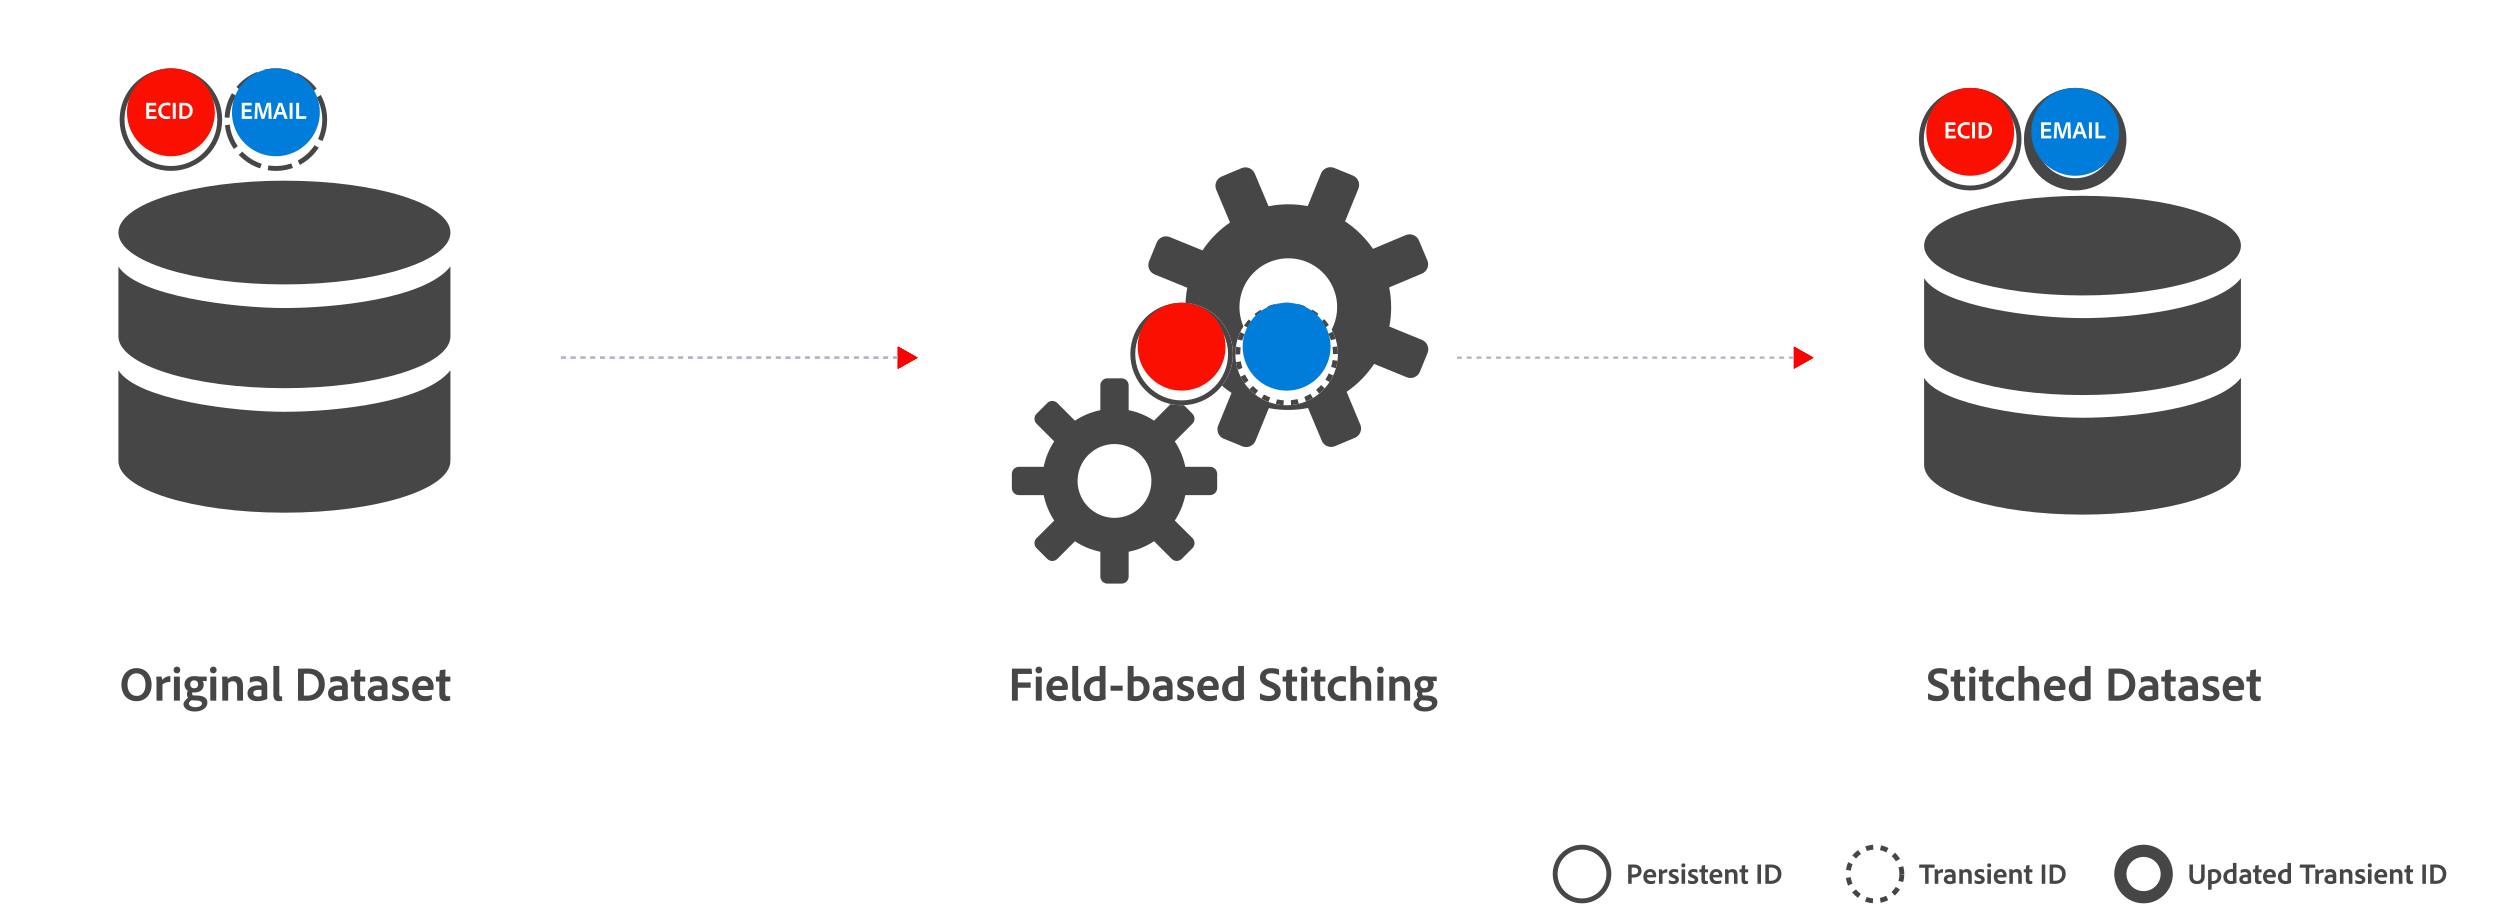 <svg width="1024" height="378" viewBox="0 0 1024 378" fill="none" xmlns="http://www.w3.org/2000/svg">
<g clip-path="url(#clip0_61_2)">
<mask id="mask0_61_2" style="mask-type:luminance" maskUnits="userSpaceOnUse" x="0" y="0" width="1024" height="378">
<path d="M1024 0H0V378H1024V0Z" fill="white"/>
</mask>
<g mask="url(#mask0_61_2)">
<path d="M1024 0H0V378H1024V0Z" fill="white"/>
<mask id="mask1_61_2" style="mask-type:luminance" maskUnits="userSpaceOnUse" x="40" y="54" width="153" height="176">
<path d="M193 54H40V230H193V54Z" fill="white"/>
</mask>
<g mask="url(#mask1_61_2)">
<path d="M116.5 116.5C154.055 116.5 184.5 106.986 184.5 95.25C184.5 83.514 154.055 74 116.5 74C78.945 74 48.5 83.514 48.5 95.25C48.5 106.986 78.945 116.5 116.5 116.5Z" fill="#464646"/>
<path d="M116.5 168.669C95.522 168.669 56.1 163.701 48.5 151.669V188.75C48.5 200.484 78.943 210 116.5 210C154.057 210 184.5 200.484 184.5 188.75V151.65C174.1 164.8 137.478 168.669 116.5 168.669Z" fill="#464646"/>
<path d="M116.5 126.169C95.522 126.169 56.1 121.201 48.5 109.148V137.748C48.5 149.482 78.943 158.998 116.5 158.998C154.057 158.998 184.5 149.482 184.5 137.748V109.148C174.1 122.3 137.478 126.169 116.5 126.169Z" fill="#464646"/>
</g>
<mask id="mask2_61_2" style="mask-type:luminance" maskUnits="userSpaceOnUse" x="780" y="61" width="146" height="169">
<path d="M926 61H780V230H926V61Z" fill="white"/>
</mask>
<g mask="url(#mask2_61_2)">
<path d="M853 121.015C888.838 121.015 917.889 111.879 917.889 100.61C917.889 89.341 888.838 80.205 853 80.205C817.163 80.205 788.111 89.341 788.111 100.61C788.111 111.879 817.163 121.015 853 121.015Z" fill="#464646"/>
<path d="M853 171.109C832.982 171.109 795.362 166.338 788.111 154.785V190.391C788.111 201.659 817.161 210.791 853 210.791C888.839 210.791 917.889 201.654 917.889 190.391V154.764C907.965 167.395 873.018 171.109 853 171.109Z" fill="#464646"/>
<path d="M853 130.299C832.982 130.299 795.362 125.528 788.111 113.955V141.419C788.111 152.687 817.161 161.819 853 161.819C888.839 161.819 917.889 152.682 917.889 141.419V113.955C907.965 126.585 873.018 130.299 853 130.299Z" fill="#464646"/>
</g>
<path d="M55.92 273.66C59.84 273.66 62.08 276.66 62.1 280.36C62.12 284.5 59.56 287.2 55.92 287.2C52.04 287.2 49.72 284.32 49.72 280.42C49.72 276.58 52.24 273.66 55.92 273.66ZM52.22 280.42C52.22 283 53.54 285.06 56 285.06C58.26 285.06 59.62 283.2 59.6 280.42C59.6 277.62 58.22 275.8 55.88 275.8C53.76 275.8 52.22 277.46 52.22 280.42ZM64.128 277.14H66.008C66.128 277.14 66.188 277.18 66.228 277.3C66.328 277.56 66.408 278.06 66.428 278.5C67.108 277.66 68.248 276.94 69.628 276.94C69.748 276.94 69.788 276.96 69.788 277.08V279.2C69.788 279.3 69.748 279.34 69.608 279.34C68.188 279.3 67.008 279.8 66.548 280.4V286.84C66.548 286.96 66.488 287 66.368 287H64.288C64.148 287 64.108 286.94 64.108 286.84V279.94C64.108 279.08 64.088 277.92 64.008 277.26C64.008 277.16 64.028 277.14 64.128 277.14ZM71.237 286.82V277.28C71.237 277.18 71.297 277.14 71.397 277.14H73.517C73.637 277.14 73.677 277.16 73.677 277.28V286.84C73.677 286.96 73.637 287 73.497 287H71.437C71.297 287 71.237 286.94 71.237 286.82ZM72.457 275.8C71.637 275.8 71.097 275.24 71.097 274.42C71.097 273.6 71.677 273.04 72.477 273.04C73.337 273.04 73.837 273.62 73.837 274.42C73.837 275.24 73.297 275.8 72.457 275.8ZM80.504 286.94L78.324 286.84C77.744 287.24 77.364 287.88 77.364 288.18C77.364 288.88 78.324 289.66 79.984 289.66C81.884 289.66 82.724 288.88 82.724 288.12C82.724 287.24 81.724 287 80.504 286.94ZM79.544 278.68C78.544 278.68 77.924 279.3 77.924 280.32C77.924 281.24 78.484 281.92 79.544 281.92C80.544 281.92 81.144 281.34 81.144 280.36C81.144 279.42 80.664 278.68 79.544 278.68ZM78.984 284.82L81.024 284.9C83.764 285.04 84.944 286.12 84.944 287.76C84.944 289.8 82.944 291.44 79.824 291.44C76.604 291.44 75.144 289.82 75.144 288.36C75.144 287.72 75.684 286.9 77.004 285.76C76.704 285.32 76.564 284.8 76.584 284.26C76.584 283.8 76.704 283.36 76.944 282.96C76.124 282.44 75.564 281.58 75.564 280.36C75.564 278.44 77.024 276.94 79.544 276.94C80.244 276.94 80.884 277 81.304 277.08C81.484 277.12 81.644 277.14 81.764 277.14H84.544C84.644 277.14 84.664 277.18 84.664 277.26V278.9C84.664 278.98 84.644 279.02 84.544 279.02C84.164 279.02 83.444 278.98 83.004 278.92C83.224 279.24 83.444 279.72 83.444 280.44C83.444 282.58 81.744 283.66 79.584 283.66C79.324 283.66 79.044 283.64 78.784 283.6C78.724 283.8 78.684 284 78.724 284.2C78.744 284.42 78.824 284.62 78.984 284.82ZM86.139 286.82V277.28C86.139 277.18 86.199 277.14 86.299 277.14H88.419C88.539 277.14 88.579 277.16 88.579 277.28V286.84C88.579 286.96 88.539 287 88.399 287H86.339C86.199 287 86.139 286.94 86.139 286.82ZM87.359 275.8C86.539 275.8 85.999 275.24 85.999 274.42C85.999 273.6 86.579 273.04 87.379 273.04C88.239 273.04 88.739 273.62 88.739 274.42C88.739 275.24 88.199 275.8 87.359 275.8ZM91.041 286.84V279.44C91.041 278.76 91.001 277.68 90.961 277.28C90.961 277.18 90.981 277.14 91.101 277.14H92.921C93.061 277.14 93.121 277.18 93.161 277.28C93.221 277.46 93.261 277.72 93.301 278.04C94.161 277.32 95.121 276.94 96.201 276.94C97.701 276.94 99.541 277.7 99.541 280.9V286.82C99.541 286.96 99.481 287 99.381 287H97.301C97.181 287 97.121 286.94 97.121 286.82V281.12C97.121 279.8 96.561 279.04 95.401 279.04C94.601 279.04 93.941 279.34 93.461 279.86V286.84C93.461 286.94 93.401 287 93.301 287H91.201C91.081 287 91.041 286.94 91.041 286.84ZM107.117 285.06V282.6C106.817 282.56 106.477 282.54 106.017 282.54C104.437 282.54 103.737 283.06 103.737 283.92C103.737 284.66 104.257 285.3 105.697 285.3C106.217 285.3 106.677 285.24 107.117 285.06ZM109.457 280.9V284.96C109.457 285.4 109.457 285.8 109.497 286.22C109.497 286.26 109.497 286.28 109.457 286.3C107.817 287 106.657 287.2 105.297 287.2C103.117 287.2 101.377 286.18 101.377 283.92C101.377 281.8 103.277 280.74 105.877 280.74C106.477 280.74 106.937 280.76 107.117 280.78V280.54C107.117 280.08 106.857 279.04 105.097 279.04C104.097 279.04 103.217 279.24 102.477 279.6C102.417 279.62 102.317 279.6 102.317 279.48V277.74C102.317 277.64 102.337 277.6 102.437 277.54C103.297 277.14 104.397 276.94 105.477 276.94C108.257 276.94 109.457 278.68 109.457 280.9ZM111.979 284.62V272.92C111.979 272.82 112.039 272.76 112.159 272.76H114.219C114.339 272.76 114.399 272.82 114.399 272.92V284.4C114.399 285.02 114.619 285.22 115.099 285.22C115.259 285.22 115.299 285.22 115.479 285.2C115.539 285.18 115.559 285.22 115.559 285.32V286.82C115.559 286.96 115.539 286.98 115.439 287.04C115.219 287.14 114.859 287.2 114.299 287.2C113.019 287.2 111.979 286.72 111.979 284.62ZM122.062 286.82V274.04C122.062 273.94 122.082 273.9 122.202 273.88C122.782 273.86 124.142 273.82 125.982 273.82C130.682 273.82 133.042 276.48 133.042 280.2C133.042 285.08 129.322 287.04 125.942 287.04C124.682 287.04 122.842 287.04 122.202 287C122.122 287 122.062 286.94 122.062 286.82ZM124.482 275.96V284.92C124.882 284.94 125.322 284.94 125.842 284.94C128.662 284.94 130.562 283.3 130.562 280.26C130.562 277.36 128.662 275.92 125.962 275.92C125.402 275.92 124.962 275.94 124.482 275.96ZM140.105 285.06V282.6C139.805 282.56 139.465 282.54 139.005 282.54C137.425 282.54 136.725 283.06 136.725 283.92C136.725 284.66 137.245 285.3 138.685 285.3C139.205 285.3 139.665 285.24 140.105 285.06ZM142.445 280.9V284.96C142.445 285.4 142.445 285.8 142.485 286.22C142.485 286.26 142.485 286.28 142.445 286.3C140.805 287 139.645 287.2 138.285 287.2C136.105 287.2 134.365 286.18 134.365 283.92C134.365 281.8 136.265 280.74 138.865 280.74C139.465 280.74 139.925 280.76 140.105 280.78V280.54C140.105 280.08 139.845 279.04 138.085 279.04C137.085 279.04 136.205 279.24 135.465 279.6C135.405 279.62 135.305 279.6 135.305 279.48V277.74C135.305 277.64 135.325 277.6 135.425 277.54C136.285 277.14 137.385 276.94 138.465 276.94C141.245 276.94 142.445 278.68 142.445 280.9ZM149.529 285.24V286.68C149.529 286.8 149.509 286.88 149.409 286.92C148.869 287.12 148.369 287.2 147.709 287.2C146.069 287.2 145.089 286.4 145.089 284.42V279.16H143.829C143.729 279.14 143.689 279.1 143.689 278.98V277.3C143.689 277.18 143.729 277.14 143.849 277.14H145.109C145.129 276.44 145.209 275.18 145.309 274.68C145.329 274.58 145.369 274.52 145.469 274.5L147.489 274.22C147.589 274.2 147.629 274.22 147.629 274.32C147.569 274.98 147.529 276.16 147.529 277.14H149.469C149.569 277.14 149.609 277.18 149.609 277.28V279.02C149.609 279.12 149.569 279.16 149.469 279.16H147.509V283.9C147.509 284.78 147.789 285.2 148.649 285.2C148.909 285.2 149.129 285.18 149.409 285.12C149.469 285.1 149.529 285.12 149.529 285.24ZM156.375 285.06V282.6C156.075 282.56 155.735 282.54 155.275 282.54C153.695 282.54 152.995 283.06 152.995 283.92C152.995 284.66 153.515 285.3 154.955 285.3C155.475 285.3 155.935 285.24 156.375 285.06ZM158.715 280.9V284.96C158.715 285.4 158.715 285.8 158.755 286.22C158.755 286.26 158.755 286.28 158.715 286.3C157.075 287 155.915 287.2 154.555 287.2C152.375 287.2 150.635 286.18 150.635 283.92C150.635 281.8 152.535 280.74 155.135 280.74C155.735 280.74 156.195 280.76 156.375 280.78V280.54C156.375 280.08 156.115 279.04 154.355 279.04C153.355 279.04 152.475 279.24 151.735 279.6C151.675 279.62 151.575 279.6 151.575 279.48V277.74C151.575 277.64 151.595 277.6 151.695 277.54C152.555 277.14 153.655 276.94 154.735 276.94C157.515 276.94 158.715 278.68 158.715 280.9ZM166.815 279.46C166.195 279.12 165.195 278.88 164.315 278.88C163.255 278.88 162.895 279.32 162.895 279.74C162.895 280.18 163.195 280.48 164.475 280.98C166.755 281.82 167.535 282.72 167.535 284.14C167.535 286.02 166.055 287.2 163.595 287.2C162.415 287.2 161.375 286.98 160.775 286.64C160.675 286.58 160.635 286.54 160.635 286.42V284.52C160.635 284.42 160.715 284.38 160.795 284.42C161.655 284.98 162.755 285.22 163.655 285.22C164.695 285.22 165.195 284.86 165.195 284.34C165.195 283.84 164.815 283.52 163.575 283.02C161.395 282.22 160.615 281.32 160.615 279.88C160.615 278.36 161.855 276.94 164.355 276.94C165.515 276.94 166.395 277.1 166.875 277.34C166.975 277.4 166.995 277.48 166.995 277.58V279.34C166.995 279.44 166.935 279.5 166.815 279.46ZM175.32 282.62H171.26C171.32 284.02 172.24 285.14 174.28 285.14C175.18 285.14 176 284.98 176.76 284.66C176.82 284.62 176.88 284.64 176.88 284.74V286.4C176.88 286.52 176.84 286.58 176.76 286.62C176 286.98 175.12 287.2 173.76 287.2C170.12 287.2 168.82 284.64 168.82 282.18C168.82 279.4 170.5 276.94 173.52 276.94C176.48 276.94 177.62 279.26 177.62 281.16C177.62 281.72 177.6 282.18 177.54 282.4C177.52 282.48 177.48 282.52 177.38 282.54C177.1 282.6 176.3 282.62 175.32 282.62ZM171.26 280.9H174.24C175 280.9 175.26 280.9 175.34 280.88C175.34 280.82 175.34 280.74 175.34 280.72C175.34 280.14 174.94 278.86 173.42 278.86C172.04 278.86 171.42 279.92 171.26 280.9ZM184.393 285.24V286.68C184.393 286.8 184.373 286.88 184.273 286.92C183.733 287.12 183.233 287.2 182.573 287.2C180.933 287.2 179.953 286.4 179.953 284.42V279.16H178.693C178.593 279.14 178.553 279.1 178.553 278.98V277.3C178.553 277.18 178.593 277.14 178.713 277.14H179.973C179.993 276.44 180.073 275.18 180.173 274.68C180.193 274.58 180.233 274.52 180.333 274.5L182.353 274.22C182.453 274.2 182.493 274.22 182.493 274.32C182.433 274.98 182.393 276.16 182.393 277.14H184.333C184.433 277.14 184.473 277.18 184.473 277.28V279.02C184.473 279.12 184.433 279.16 184.333 279.16H182.373V283.9C182.373 284.78 182.653 285.2 183.513 285.2C183.773 285.2 183.993 285.18 184.273 285.12C184.333 285.1 184.393 285.12 184.393 285.24Z" fill="#464646"/>
<path d="M416.9 281.7V286.84C416.9 286.96 416.86 287 416.74 287H414.62C414.52 287 414.48 286.94 414.48 286.84V274C414.48 273.9 414.52 273.86 414.64 273.86H422.36C422.48 273.86 422.52 273.9 422.54 274.02L422.74 275.88C422.76 276 422.7 276.04 422.58 276.04H416.9V279.54H422C422.1 279.54 422.16 279.56 422.16 279.68V281.56C422.16 281.66 422.1 281.7 422 281.7H416.9ZM424.26 286.82V277.28C424.26 277.18 424.32 277.14 424.42 277.14H426.54C426.66 277.14 426.7 277.16 426.7 277.28V286.84C426.7 286.96 426.66 287 426.52 287H424.46C424.32 287 424.26 286.94 424.26 286.82ZM425.48 275.8C424.66 275.8 424.12 275.24 424.12 274.42C424.12 273.6 424.7 273.04 425.5 273.04C426.36 273.04 426.86 273.62 426.86 274.42C426.86 275.24 426.32 275.8 425.48 275.8ZM435.101 282.62H431.041C431.101 284.02 432.021 285.14 434.061 285.14C434.961 285.14 435.781 284.98 436.541 284.66C436.601 284.62 436.661 284.64 436.661 284.74V286.4C436.661 286.52 436.621 286.58 436.541 286.62C435.781 286.98 434.901 287.2 433.541 287.2C429.901 287.2 428.601 284.64 428.601 282.18C428.601 279.4 430.281 276.94 433.301 276.94C436.261 276.94 437.401 279.26 437.401 281.16C437.401 281.72 437.381 282.18 437.321 282.4C437.301 282.48 437.261 282.52 437.161 282.54C436.881 282.6 436.081 282.62 435.101 282.62ZM431.041 280.9H434.021C434.781 280.9 435.041 280.9 435.121 280.88C435.121 280.82 435.121 280.74 435.121 280.72C435.121 280.14 434.721 278.86 433.201 278.86C431.821 278.86 431.201 279.92 431.041 280.9ZM439.201 284.62V272.92C439.201 272.82 439.261 272.76 439.381 272.76H441.441C441.561 272.76 441.621 272.82 441.621 272.92V284.4C441.621 285.02 441.841 285.22 442.321 285.22C442.481 285.22 442.521 285.22 442.701 285.2C442.761 285.18 442.781 285.22 442.781 285.32V286.82C442.781 286.96 442.761 286.98 442.661 287.04C442.441 287.14 442.081 287.2 441.521 287.2C440.241 287.2 439.201 286.72 439.201 284.62ZM448.994 287.2C446.094 287.2 443.874 285.52 443.874 282.16C443.874 279.26 446.034 276.94 449.554 276.94C449.834 276.94 450.074 276.96 450.414 277V272.9C450.414 272.8 450.454 272.76 450.534 272.76H452.714C452.814 272.76 452.814 272.8 452.814 272.88V284.96C452.814 285.36 452.854 285.88 452.894 286.24C452.894 286.34 452.874 286.38 452.774 286.42C451.474 286.98 450.194 287.2 448.994 287.2ZM450.414 284.96V279.1C450.154 279 449.834 278.96 449.474 278.96C447.694 278.96 446.354 280.1 446.354 282.04C446.354 284.22 447.654 285.12 449.254 285.12C449.654 285.12 450.054 285.08 450.414 284.96ZM459.734 282.92H455.014C454.914 282.92 454.874 282.88 454.874 282.78V280.96C454.874 280.88 454.914 280.84 455.014 280.84H459.714C459.794 280.84 459.834 280.84 459.834 280.96V282.8C459.834 282.9 459.794 282.92 459.734 282.92ZM462.037 272.76H464.137C464.277 272.76 464.317 272.78 464.317 272.92L464.337 277.22C464.877 277.04 465.497 276.94 466.157 276.94C469.037 276.94 470.877 278.98 470.877 281.66C470.877 285.36 467.997 287.2 465.037 287.2C463.997 287.2 462.997 287.06 462.037 286.76C461.957 286.74 461.897 286.64 461.897 286.58V272.9C461.897 272.8 461.957 272.76 462.037 272.76ZM468.417 281.9C468.417 280 467.317 279 465.737 279C465.037 279 464.657 279.1 464.337 279.22V285.06C464.617 285.14 464.917 285.16 465.257 285.16C466.897 285.16 468.417 284.12 468.417 281.9ZM477.953 285.06V282.6C477.653 282.56 477.313 282.54 476.853 282.54C475.273 282.54 474.573 283.06 474.573 283.92C474.573 284.66 475.093 285.3 476.533 285.3C477.053 285.3 477.513 285.24 477.953 285.06ZM480.293 280.9V284.96C480.293 285.4 480.293 285.8 480.333 286.22C480.333 286.26 480.333 286.28 480.293 286.3C478.653 287 477.493 287.2 476.133 287.2C473.953 287.2 472.213 286.18 472.213 283.92C472.213 281.8 474.113 280.74 476.713 280.74C477.313 280.74 477.773 280.76 477.953 280.78V280.54C477.953 280.08 477.693 279.04 475.933 279.04C474.933 279.04 474.053 279.24 473.313 279.6C473.253 279.62 473.153 279.6 473.153 279.48V277.74C473.153 277.64 473.173 277.6 473.273 277.54C474.133 277.14 475.233 276.94 476.313 276.94C479.093 276.94 480.293 278.68 480.293 280.9ZM488.393 279.46C487.773 279.12 486.773 278.88 485.893 278.88C484.833 278.88 484.473 279.32 484.473 279.74C484.473 280.18 484.773 280.48 486.053 280.98C488.333 281.82 489.113 282.72 489.113 284.14C489.113 286.02 487.633 287.2 485.173 287.2C483.993 287.2 482.953 286.98 482.353 286.64C482.253 286.58 482.213 286.54 482.213 286.42V284.52C482.213 284.42 482.293 284.38 482.373 284.42C483.233 284.98 484.333 285.22 485.233 285.22C486.273 285.22 486.773 284.86 486.773 284.34C486.773 283.84 486.393 283.52 485.153 283.02C482.973 282.22 482.193 281.32 482.193 279.88C482.193 278.36 483.433 276.94 485.933 276.94C487.093 276.94 487.973 277.1 488.453 277.34C488.553 277.4 488.573 277.48 488.573 277.58V279.34C488.573 279.44 488.513 279.5 488.393 279.46ZM496.898 282.62H492.838C492.898 284.02 493.818 285.14 495.858 285.14C496.758 285.14 497.578 284.98 498.338 284.66C498.398 284.62 498.458 284.64 498.458 284.74V286.4C498.458 286.52 498.418 286.58 498.338 286.62C497.578 286.98 496.698 287.2 495.338 287.2C491.698 287.2 490.398 284.64 490.398 282.18C490.398 279.4 492.078 276.94 495.098 276.94C498.058 276.94 499.198 279.26 499.198 281.16C499.198 281.72 499.178 282.18 499.118 282.4C499.098 282.48 499.058 282.52 498.958 282.54C498.678 282.6 497.878 282.62 496.898 282.62ZM492.838 280.9H495.818C496.578 280.9 496.838 280.9 496.918 280.88C496.918 280.82 496.918 280.74 496.918 280.72C496.918 280.14 496.518 278.86 494.998 278.86C493.618 278.86 492.998 279.92 492.838 280.9ZM505.694 287.2C502.794 287.2 500.574 285.52 500.574 282.16C500.574 279.26 502.734 276.94 506.254 276.94C506.534 276.94 506.774 276.96 507.114 277V272.9C507.114 272.8 507.154 272.76 507.234 272.76H509.414C509.514 272.76 509.514 272.8 509.514 272.88V284.96C509.514 285.36 509.554 285.88 509.594 286.24C509.594 286.34 509.574 286.38 509.474 286.42C508.174 286.98 506.894 287.2 505.694 287.2ZM507.114 284.96V279.1C506.854 279 506.534 278.96 506.174 278.96C504.394 278.96 503.054 280.1 503.054 282.04C503.054 284.22 504.354 285.12 505.954 285.12C506.354 285.12 506.754 285.08 507.114 284.96ZM519.723 287.2C518.263 287.2 517.043 286.92 516.223 286.48C516.123 286.42 516.083 286.34 516.083 286.18V284.1C516.083 284.02 516.163 283.98 516.243 284.02C517.323 284.72 518.643 285.06 519.803 285.06C521.443 285.06 522.143 284.42 522.143 283.56C522.143 282.82 521.663 282.26 520.143 281.62L519.183 281.22C516.723 280.18 516.083 278.94 516.083 277.44C516.083 275.3 517.703 273.66 520.723 273.66C521.983 273.66 523.123 273.84 523.783 274.18C523.883 274.24 523.903 274.3 523.903 274.44V276.38C523.903 276.46 523.843 276.54 523.723 276.46C522.963 276.02 521.863 275.8 520.703 275.8C518.983 275.8 518.443 276.52 518.443 277.22C518.443 277.94 518.903 278.44 520.483 279.1L521.243 279.42C523.843 280.5 524.583 281.76 524.583 283.34C524.583 285.68 522.743 287.2 519.723 287.2ZM531.205 285.24V286.68C531.205 286.8 531.185 286.88 531.085 286.92C530.545 287.12 530.045 287.2 529.385 287.2C527.745 287.2 526.765 286.4 526.765 284.42V279.16H525.505C525.405 279.14 525.365 279.1 525.365 278.98V277.3C525.365 277.18 525.405 277.14 525.525 277.14H526.785C526.805 276.44 526.885 275.18 526.985 274.68C527.005 274.58 527.045 274.52 527.145 274.5L529.165 274.22C529.265 274.2 529.305 274.22 529.305 274.32C529.245 274.98 529.205 276.16 529.205 277.14H531.145C531.245 277.14 531.285 277.18 531.285 277.28V279.02C531.285 279.12 531.245 279.16 531.145 279.16H529.185V283.9C529.185 284.78 529.465 285.2 530.325 285.2C530.585 285.2 530.805 285.18 531.085 285.12C531.145 285.1 531.205 285.12 531.205 285.24ZM532.971 286.82V277.28C532.971 277.18 533.031 277.14 533.131 277.14H535.251C535.371 277.14 535.411 277.16 535.411 277.28V286.84C535.411 286.96 535.371 287 535.231 287H533.171C533.031 287 532.971 286.94 532.971 286.82ZM534.191 275.8C533.371 275.8 532.831 275.24 532.831 274.42C532.831 273.6 533.411 273.04 534.211 273.04C535.071 273.04 535.571 273.62 535.571 274.42C535.571 275.24 535.031 275.8 534.191 275.8ZM542.787 285.24V286.68C542.787 286.8 542.767 286.88 542.667 286.92C542.127 287.12 541.627 287.2 540.967 287.2C539.327 287.2 538.347 286.4 538.347 284.42V279.16H537.087C536.987 279.14 536.947 279.1 536.947 278.98V277.3C536.947 277.18 536.987 277.14 537.107 277.14H538.367C538.387 276.44 538.467 275.18 538.567 274.68C538.587 274.58 538.627 274.52 538.727 274.5L540.747 274.22C540.847 274.2 540.887 274.22 540.887 274.32C540.827 274.98 540.787 276.16 540.787 277.14H542.727C542.827 277.14 542.867 277.18 542.867 277.28V279.02C542.867 279.12 542.827 279.16 542.727 279.16H540.767V283.9C540.767 284.78 541.047 285.2 541.907 285.2C542.167 285.2 542.387 285.18 542.667 285.12C542.727 285.1 542.787 285.12 542.787 285.24ZM551.296 284.94V286.72C551.296 286.82 551.276 286.86 551.196 286.88C550.556 287.14 549.756 287.2 548.976 287.2C545.736 287.2 543.816 284.98 543.816 282.1C543.816 279.14 546.016 276.94 549.316 276.94C550.316 276.94 550.856 277.04 551.196 277.16C551.276 277.2 551.296 277.26 551.296 277.38L551.276 279.16C551.276 279.3 551.196 279.3 551.116 279.28C550.696 279.12 550.176 279.02 549.396 279.02C547.576 279.02 546.296 280.1 546.296 282.02C546.296 284.2 547.876 285.04 549.416 285.04C550.136 285.04 550.756 284.98 551.156 284.84C551.256 284.8 551.296 284.86 551.296 284.94ZM555.567 279.74V286.86C555.567 286.96 555.547 287 555.427 287H553.307C553.187 287 553.147 286.94 553.147 286.84V272.9C553.147 272.82 553.187 272.76 553.307 272.76H555.427C555.547 272.76 555.567 272.8 555.567 272.9V277.86C556.327 277.3 557.167 276.94 558.307 276.94C559.827 276.94 561.647 277.7 561.647 280.9V286.82C561.647 286.96 561.587 287 561.487 287H559.407C559.287 287 559.227 286.94 559.227 286.82V281.14C559.227 279.8 558.647 279.04 557.487 279.04C556.747 279.04 556.087 279.28 555.567 279.74ZM564.182 286.82V277.28C564.182 277.18 564.242 277.14 564.342 277.14H566.462C566.582 277.14 566.622 277.16 566.622 277.28V286.84C566.622 286.96 566.582 287 566.442 287H564.382C564.242 287 564.182 286.94 564.182 286.82ZM565.402 275.8C564.582 275.8 564.042 275.24 564.042 274.42C564.042 273.6 564.622 273.04 565.422 273.04C566.282 273.04 566.782 273.62 566.782 274.42C566.782 275.24 566.242 275.8 565.402 275.8ZM569.084 286.84V279.44C569.084 278.76 569.044 277.68 569.004 277.28C569.004 277.18 569.024 277.14 569.144 277.14H570.964C571.104 277.14 571.164 277.18 571.204 277.28C571.264 277.46 571.304 277.72 571.344 278.04C572.204 277.32 573.164 276.94 574.244 276.94C575.744 276.94 577.584 277.7 577.584 280.9V286.82C577.584 286.96 577.524 287 577.424 287H575.344C575.224 287 575.164 286.94 575.164 286.82V281.12C575.164 279.8 574.604 279.04 573.444 279.04C572.644 279.04 571.984 279.34 571.504 279.86V286.84C571.504 286.94 571.444 287 571.344 287H569.244C569.124 287 569.084 286.94 569.084 286.84ZM584.328 286.94L582.148 286.84C581.568 287.24 581.188 287.88 581.188 288.18C581.188 288.88 582.148 289.66 583.808 289.66C585.708 289.66 586.548 288.88 586.548 288.12C586.548 287.24 585.548 287 584.328 286.94ZM583.368 278.68C582.368 278.68 581.748 279.3 581.748 280.32C581.748 281.24 582.308 281.92 583.368 281.92C584.368 281.92 584.968 281.34 584.968 280.36C584.968 279.42 584.488 278.68 583.368 278.68ZM582.808 284.82L584.848 284.9C587.588 285.04 588.768 286.12 588.768 287.76C588.768 289.8 586.768 291.44 583.648 291.44C580.428 291.44 578.968 289.82 578.968 288.36C578.968 287.72 579.508 286.9 580.828 285.76C580.528 285.32 580.388 284.8 580.408 284.26C580.408 283.8 580.528 283.36 580.768 282.96C579.948 282.44 579.388 281.58 579.388 280.36C579.388 278.44 580.848 276.94 583.368 276.94C584.068 276.94 584.708 277 585.128 277.08C585.308 277.12 585.468 277.14 585.588 277.14H588.368C588.468 277.14 588.488 277.18 588.488 277.26V278.9C588.488 278.98 588.468 279.02 588.368 279.02C587.988 279.02 587.268 278.98 586.828 278.92C587.048 279.24 587.268 279.72 587.268 280.44C587.268 282.58 585.568 283.66 583.408 283.66C583.148 283.66 582.868 283.64 582.608 283.6C582.548 283.8 582.508 284 582.548 284.2C582.568 284.42 582.648 284.62 582.808 284.82Z" fill="#464646"/>
<path d="M793.36 287.2C791.9 287.2 790.68 286.92 789.86 286.48C789.76 286.42 789.72 286.34 789.72 286.18V284.1C789.72 284.02 789.8 283.98 789.88 284.02C790.96 284.72 792.28 285.06 793.44 285.06C795.08 285.06 795.78 284.42 795.78 283.56C795.78 282.82 795.3 282.26 793.78 281.62L792.82 281.22C790.36 280.18 789.72 278.94 789.72 277.44C789.72 275.3 791.34 273.66 794.36 273.66C795.62 273.66 796.76 273.84 797.42 274.18C797.52 274.24 797.54 274.3 797.54 274.44V276.38C797.54 276.46 797.48 276.54 797.36 276.46C796.6 276.02 795.5 275.8 794.34 275.8C792.62 275.8 792.08 276.52 792.08 277.22C792.08 277.94 792.54 278.44 794.12 279.1L794.88 279.42C797.48 280.5 798.22 281.76 798.22 283.34C798.22 285.68 796.38 287.2 793.36 287.2ZM804.842 285.24V286.68C804.842 286.8 804.822 286.88 804.722 286.92C804.182 287.12 803.682 287.2 803.022 287.2C801.382 287.2 800.402 286.4 800.402 284.42V279.16H799.142C799.042 279.14 799.002 279.1 799.002 278.98V277.3C799.002 277.18 799.042 277.14 799.162 277.14H800.422C800.442 276.44 800.522 275.18 800.622 274.68C800.642 274.58 800.682 274.52 800.782 274.5L802.802 274.22C802.902 274.2 802.942 274.22 802.942 274.32C802.882 274.98 802.842 276.16 802.842 277.14H804.782C804.882 277.14 804.922 277.18 804.922 277.28V279.02C804.922 279.12 804.882 279.16 804.782 279.16H802.822V283.9C802.822 284.78 803.102 285.2 803.962 285.2C804.222 285.2 804.442 285.18 804.722 285.12C804.782 285.1 804.842 285.12 804.842 285.24ZM806.608 286.82V277.28C806.608 277.18 806.668 277.14 806.768 277.14H808.888C809.008 277.14 809.048 277.16 809.048 277.28V286.84C809.048 286.96 809.008 287 808.868 287H806.808C806.668 287 806.608 286.94 806.608 286.82ZM807.828 275.8C807.008 275.8 806.468 275.24 806.468 274.42C806.468 273.6 807.048 273.04 807.848 273.04C808.708 273.04 809.208 273.62 809.208 274.42C809.208 275.24 808.668 275.8 807.828 275.8ZM816.424 285.24V286.68C816.424 286.8 816.404 286.88 816.304 286.92C815.764 287.12 815.264 287.2 814.604 287.2C812.964 287.2 811.984 286.4 811.984 284.42V279.16H810.724C810.624 279.14 810.584 279.1 810.584 278.98V277.3C810.584 277.18 810.624 277.14 810.744 277.14H812.004C812.024 276.44 812.104 275.18 812.204 274.68C812.224 274.58 812.264 274.52 812.364 274.5L814.384 274.22C814.484 274.2 814.524 274.22 814.524 274.32C814.464 274.98 814.424 276.16 814.424 277.14H816.364C816.464 277.14 816.504 277.18 816.504 277.28V279.02C816.504 279.12 816.464 279.16 816.364 279.16H814.404V283.9C814.404 284.78 814.684 285.2 815.544 285.2C815.804 285.2 816.024 285.18 816.304 285.12C816.364 285.1 816.424 285.12 816.424 285.24ZM824.933 284.94V286.72C824.933 286.82 824.913 286.86 824.833 286.88C824.193 287.14 823.393 287.2 822.613 287.2C819.373 287.2 817.453 284.98 817.453 282.1C817.453 279.14 819.653 276.94 822.953 276.94C823.953 276.94 824.493 277.04 824.833 277.16C824.913 277.2 824.933 277.26 824.933 277.38L824.913 279.16C824.913 279.3 824.833 279.3 824.753 279.28C824.333 279.12 823.813 279.02 823.033 279.02C821.213 279.02 819.933 280.1 819.933 282.02C819.933 284.2 821.513 285.04 823.053 285.04C823.773 285.04 824.393 284.98 824.793 284.84C824.893 284.8 824.933 284.86 824.933 284.94ZM829.203 279.74V286.86C829.203 286.96 829.183 287 829.063 287H826.943C826.823 287 826.783 286.94 826.783 286.84V272.9C826.783 272.82 826.823 272.76 826.943 272.76H829.063C829.183 272.76 829.203 272.8 829.203 272.9V277.86C829.963 277.3 830.803 276.94 831.943 276.94C833.463 276.94 835.283 277.7 835.283 280.9V286.82C835.283 286.96 835.223 287 835.123 287H833.043C832.923 287 832.863 286.94 832.863 286.82V281.14C832.863 279.8 832.283 279.04 831.123 279.04C830.383 279.04 829.723 279.28 829.203 279.74ZM843.699 282.62H839.639C839.699 284.02 840.619 285.14 842.659 285.14C843.559 285.14 844.379 284.98 845.139 284.66C845.199 284.62 845.259 284.64 845.259 284.74V286.4C845.259 286.52 845.219 286.58 845.139 286.62C844.379 286.98 843.499 287.2 842.139 287.2C838.499 287.2 837.199 284.64 837.199 282.18C837.199 279.4 838.879 276.94 841.899 276.94C844.859 276.94 845.999 279.26 845.999 281.16C845.999 281.72 845.979 282.18 845.919 282.4C845.899 282.48 845.859 282.52 845.759 282.54C845.479 282.6 844.679 282.62 843.699 282.62ZM839.639 280.9H842.619C843.379 280.9 843.639 280.9 843.719 280.88C843.719 280.82 843.719 280.74 843.719 280.72C843.719 280.14 843.319 278.86 841.799 278.86C840.419 278.86 839.799 279.92 839.639 280.9ZM852.494 287.2C849.594 287.2 847.374 285.52 847.374 282.16C847.374 279.26 849.534 276.94 853.054 276.94C853.334 276.94 853.574 276.96 853.914 277V272.9C853.914 272.8 853.954 272.76 854.034 272.76H856.214C856.314 272.76 856.314 272.8 856.314 272.88V284.96C856.314 285.36 856.354 285.88 856.394 286.24C856.394 286.34 856.374 286.38 856.274 286.42C854.974 286.98 853.694 287.2 852.494 287.2ZM853.914 284.96V279.1C853.654 279 853.334 278.96 852.974 278.96C851.194 278.96 849.854 280.1 849.854 282.04C849.854 284.22 851.154 285.12 852.754 285.12C853.154 285.12 853.554 285.08 853.914 284.96ZM863.644 286.82V274.04C863.644 273.94 863.664 273.9 863.784 273.88C864.364 273.86 865.724 273.82 867.564 273.82C872.264 273.82 874.624 276.48 874.624 280.2C874.624 285.08 870.904 287.04 867.524 287.04C866.264 287.04 864.424 287.04 863.784 287C863.704 287 863.644 286.94 863.644 286.82ZM866.064 275.96V284.92C866.464 284.94 866.904 284.94 867.424 284.94C870.244 284.94 872.144 283.3 872.144 280.26C872.144 277.36 870.244 275.92 867.544 275.92C866.984 275.92 866.544 275.94 866.064 275.96ZM881.687 285.06V282.6C881.387 282.56 881.047 282.54 880.587 282.54C879.007 282.54 878.307 283.06 878.307 283.92C878.307 284.66 878.827 285.3 880.267 285.3C880.787 285.3 881.247 285.24 881.687 285.06ZM884.027 280.9V284.96C884.027 285.4 884.027 285.8 884.067 286.22C884.067 286.26 884.067 286.28 884.027 286.3C882.387 287 881.227 287.2 879.867 287.2C877.687 287.2 875.947 286.18 875.947 283.92C875.947 281.8 877.847 280.74 880.447 280.74C881.047 280.74 881.507 280.76 881.687 280.78V280.54C881.687 280.08 881.427 279.04 879.667 279.04C878.667 279.04 877.787 279.24 877.047 279.6C876.987 279.62 876.887 279.6 876.887 279.48V277.74C876.887 277.64 876.907 277.6 877.007 277.54C877.867 277.14 878.967 276.94 880.047 276.94C882.827 276.94 884.027 278.68 884.027 280.9ZM891.111 285.24V286.68C891.111 286.8 891.091 286.88 890.991 286.92C890.451 287.12 889.951 287.2 889.291 287.2C887.651 287.2 886.671 286.4 886.671 284.42V279.16H885.411C885.311 279.14 885.271 279.1 885.271 278.98V277.3C885.271 277.18 885.311 277.14 885.431 277.14H886.691C886.711 276.44 886.791 275.18 886.891 274.68C886.911 274.58 886.951 274.52 887.051 274.5L889.071 274.22C889.171 274.2 889.211 274.22 889.211 274.32C889.151 274.98 889.111 276.16 889.111 277.14H891.051C891.151 277.14 891.191 277.18 891.191 277.28V279.02C891.191 279.12 891.151 279.16 891.051 279.16H889.091V283.9C889.091 284.78 889.371 285.2 890.231 285.2C890.491 285.2 890.711 285.18 890.991 285.12C891.051 285.1 891.111 285.12 891.111 285.24ZM897.957 285.06V282.6C897.657 282.56 897.317 282.54 896.857 282.54C895.277 282.54 894.577 283.06 894.577 283.92C894.577 284.66 895.097 285.3 896.537 285.3C897.057 285.3 897.517 285.24 897.957 285.06ZM900.297 280.9V284.96C900.297 285.4 900.297 285.8 900.337 286.22C900.337 286.26 900.337 286.28 900.297 286.3C898.657 287 897.497 287.2 896.137 287.2C893.957 287.2 892.217 286.18 892.217 283.92C892.217 281.8 894.117 280.74 896.717 280.74C897.317 280.74 897.777 280.76 897.957 280.78V280.54C897.957 280.08 897.697 279.04 895.937 279.04C894.937 279.04 894.057 279.24 893.317 279.6C893.257 279.62 893.157 279.6 893.157 279.48V277.74C893.157 277.64 893.177 277.6 893.277 277.54C894.137 277.14 895.237 276.94 896.317 276.94C899.097 276.94 900.297 278.68 900.297 280.9ZM908.397 279.46C907.777 279.12 906.777 278.88 905.897 278.88C904.837 278.88 904.477 279.32 904.477 279.74C904.477 280.18 904.777 280.48 906.057 280.98C908.337 281.82 909.117 282.72 909.117 284.14C909.117 286.02 907.637 287.2 905.177 287.2C903.997 287.2 902.957 286.98 902.357 286.64C902.257 286.58 902.217 286.54 902.217 286.42V284.52C902.217 284.42 902.297 284.38 902.377 284.42C903.237 284.98 904.337 285.22 905.237 285.22C906.277 285.22 906.777 284.86 906.777 284.34C906.777 283.84 906.397 283.52 905.157 283.02C902.977 282.22 902.197 281.32 902.197 279.88C902.197 278.36 903.437 276.94 905.937 276.94C907.097 276.94 907.977 277.1 908.457 277.34C908.557 277.4 908.577 277.48 908.577 277.58V279.34C908.577 279.44 908.517 279.5 908.397 279.46ZM916.902 282.62H912.842C912.902 284.02 913.822 285.14 915.862 285.14C916.762 285.14 917.582 284.98 918.342 284.66C918.402 284.62 918.462 284.64 918.462 284.74V286.4C918.462 286.52 918.422 286.58 918.342 286.62C917.582 286.98 916.702 287.2 915.342 287.2C911.702 287.2 910.402 284.64 910.402 282.18C910.402 279.4 912.082 276.94 915.102 276.94C918.062 276.94 919.202 279.26 919.202 281.16C919.202 281.72 919.182 282.18 919.122 282.4C919.102 282.48 919.062 282.52 918.962 282.54C918.682 282.6 917.882 282.62 916.902 282.62ZM912.842 280.9H915.822C916.582 280.9 916.842 280.9 916.922 280.88C916.922 280.82 916.922 280.74 916.922 280.72C916.922 280.14 916.522 278.86 915.002 278.86C913.622 278.86 913.002 279.92 912.842 280.9ZM925.975 285.24V286.68C925.975 286.8 925.955 286.88 925.855 286.92C925.315 287.12 924.815 287.2 924.155 287.2C922.515 287.2 921.535 286.4 921.535 284.42V279.16H920.275C920.175 279.14 920.135 279.1 920.135 278.98V277.3C920.135 277.18 920.175 277.14 920.295 277.14H921.555C921.575 276.44 921.655 275.18 921.755 274.68C921.775 274.58 921.815 274.52 921.915 274.5L923.935 274.22C924.035 274.2 924.075 274.22 924.075 274.32C924.015 274.98 923.975 276.16 923.975 277.14H925.915C926.015 277.14 926.055 277.18 926.055 277.28V279.02C926.055 279.12 926.015 279.16 925.915 279.16H923.955V283.9C923.955 284.78 924.235 285.2 925.095 285.2C925.355 285.2 925.575 285.18 925.855 285.12C925.915 285.1 925.975 285.12 925.975 285.24Z" fill="#464646"/>
<path d="M375.777 146.5L367.777 151V142L375.777 146.5Z" fill="#FF0000"/>
<path d="M375.777 146.5L367.777 151V142L375.777 146.5Z" fill="#FF0000"/>
<path d="M375.777 146.5L367.777 151V142L375.777 146.5Z" fill="#FF0000"/>
<path d="M375.777 146.5L367.777 151V142L375.777 146.5Z" fill="#FF0000"/>
<path d="M367.777 146.5H228.5" stroke="#B1B8C9" stroke-dasharray="2 2"/>
<path d="M375.777 146.5L367.777 151V142L375.777 146.5Z" fill="#FF0000"/>
<path d="M375.777 146.5L367.777 151V142L375.777 146.5Z" fill="#FF0000"/>
<path d="M375.777 146.5L367.777 151V142L375.777 146.5Z" fill="#FF0000"/>
<path d="M375.777 146.5L367.777 151V142L375.777 146.5Z" fill="#FF0000"/>
<path d="M367.777 146.5H228.5" stroke="#B1B8C9" stroke-dasharray="2 2"/>
<path d="M742.777 146.5L734.777 151V142L742.777 146.5Z" fill="#FF0000"/>
<path d="M742.777 146.5L734.777 151V142L742.777 146.5Z" fill="#FF0000"/>
<path d="M742.777 146.5L734.777 151V142L742.777 146.5Z" fill="#FF0000"/>
<path d="M742.777 146.5L734.777 151V142L742.777 146.5Z" fill="#FF0000"/>
<path d="M734.777 146.5H595.5" stroke="#B1B8C9" stroke-dasharray="2 2"/>
<g filter="url(#filter0_d_61_2)">
<path d="M91 46C91 34.402 81.598 25 70 25C58.402 25 49 34.402 49 46C49 57.598 58.402 67 70 67C81.598 67 91 57.598 91 46Z" fill="white"/>
<path d="M90 46C90 34.954 81.046 26 70 26C58.954 26 50 34.954 50 46C50 57.046 58.954 66 70 66C81.046 66 90 57.046 90 46Z" stroke="#464646" stroke-width="2"/>
</g>
<path d="M70 64C79.941 64 88 55.941 88 46C88 36.059 79.941 28 70 28C60.059 28 52 36.059 52 46C52 55.941 60.059 64 70 64Z" fill="#FA0F00"/>
<path d="M64.2 47.674L64.05 48.604C64.04 48.674 64.02 48.684 63.96 48.684H59.98C59.91 48.684 59.89 48.654 59.89 48.604V42.194C59.89 42.144 59.91 42.114 59.97 42.114H63.83C63.89 42.114 63.91 42.124 63.92 42.184L64.03 43.114C64.04 43.164 64.02 43.204 63.96 43.204H61.1V44.794H63.7C63.75 44.794 63.77 44.804 63.77 44.864V45.814C63.77 45.864 63.74 45.874 63.7 45.874H61.1V47.594H64.13C64.19 47.594 64.21 47.624 64.2 47.674ZM69.693 47.584V48.474C69.693 48.534 69.673 48.584 69.623 48.604C69.293 48.724 68.803 48.784 68.243 48.784C66.393 48.784 64.813 47.694 64.813 45.414C64.813 43.404 66.213 42.014 68.393 42.014C69.043 42.014 69.443 42.074 69.693 42.184C69.733 42.204 69.753 42.234 69.753 42.294V43.244C69.753 43.324 69.713 43.324 69.673 43.304C69.353 43.154 68.893 43.084 68.373 43.084C66.963 43.084 66.063 43.984 66.063 45.384C66.063 47.114 67.343 47.704 68.393 47.704C68.883 47.704 69.253 47.664 69.623 47.534C69.663 47.514 69.693 47.524 69.693 47.584ZM71.969 42.194V48.594C71.969 48.664 71.95 48.684 71.889 48.684H70.84C70.779 48.684 70.76 48.654 70.76 48.594V42.194C70.76 42.124 70.79 42.114 70.84 42.114H71.889C71.95 42.114 71.969 42.134 71.969 42.194ZM73.455 48.594V42.204C73.455 42.154 73.465 42.134 73.525 42.124C73.815 42.114 74.495 42.094 75.415 42.094C77.765 42.094 78.945 43.424 78.945 45.284C78.945 47.724 77.085 48.704 75.395 48.704C74.765 48.704 73.845 48.704 73.525 48.684C73.485 48.684 73.455 48.654 73.455 48.594ZM74.665 43.164V47.644C74.865 47.654 75.085 47.654 75.345 47.654C76.755 47.654 77.705 46.834 77.705 45.314C77.705 43.864 76.755 43.144 75.405 43.144C75.125 43.144 74.905 43.154 74.665 43.164Z" fill="white"/>
<g filter="url(#filter1_d_61_2)">
<path d="M134 46C134 34.402 124.598 25 113 25C101.402 25 92 34.402 92 46C92 57.598 101.402 67 113 67C124.598 67 134 57.598 134 46Z" fill="white"/>
<path d="M133 46C133 34.954 124.046 26 113 26C101.954 26 93 34.954 93 46C93 57.046 101.954 66 113 66C124.046 66 133 57.046 133 46Z" stroke="#464646" stroke-width="2" stroke-dasharray="10 3"/>
</g>
<path d="M113 28C116.56 28 120.04 29.056 123 31.034C125.96 33.011 128.267 35.823 129.63 39.112C130.992 42.401 131.349 46.02 130.654 49.512C129.96 53.003 128.245 56.211 125.728 58.728C123.211 61.245 120.003 62.96 116.512 63.654C113.02 64.349 109.401 63.992 106.112 62.63C102.823 61.267 100.011 58.96 98.034 56C96.056 53.04 95 49.56 95 46C95 41.226 96.896 36.648 100.272 33.272C103.648 29.896 108.226 28 113 28Z" fill="#007CDA"/>
<path d="M103.34 47.674L103.19 48.604C103.18 48.674 103.16 48.684 103.1 48.684H99.12C99.05 48.684 99.03 48.654 99.03 48.604V42.194C99.03 42.144 99.05 42.114 99.11 42.114H102.97C103.03 42.114 103.05 42.124 103.06 42.184L103.17 43.114C103.18 43.164 103.16 43.204 103.1 43.204H100.24V44.794H102.84C102.89 44.794 102.91 44.804 102.91 44.864V45.814C102.91 45.864 102.88 45.874 102.84 45.874H100.24V47.594H103.27C103.33 47.594 103.35 47.624 103.34 47.674ZM104.603 42.174C104.613 42.114 104.633 42.114 104.683 42.114H106.283C106.343 42.114 106.363 42.134 106.383 42.184C106.683 43.194 107.553 46.164 107.753 47.094H107.763C107.973 46.244 108.963 43.214 109.273 42.184C109.293 42.144 109.303 42.114 109.363 42.114H110.923C110.973 42.114 110.993 42.124 111.003 42.174L111.273 48.604C111.283 48.664 111.253 48.684 111.203 48.684H110.093C110.043 48.684 110.013 48.674 110.013 48.614C109.963 46.484 109.943 43.604 109.953 42.974H109.943C109.713 43.934 108.683 47.274 108.283 48.604C108.273 48.674 108.233 48.684 108.193 48.684H107.193C107.123 48.684 107.103 48.674 107.093 48.614C106.663 47.094 105.863 44.184 105.583 42.964H105.563C105.553 43.974 105.473 46.514 105.373 48.614C105.373 48.674 105.353 48.684 105.293 48.684H104.293C104.233 48.684 104.213 48.674 104.223 48.604L104.603 42.174ZM115.975 46.954H113.585L113.035 48.604C113.015 48.664 112.985 48.684 112.925 48.684H111.925C111.865 48.684 111.845 48.654 111.855 48.584L113.915 42.724C113.955 42.624 113.985 42.524 114.005 42.184C114.005 42.144 114.025 42.114 114.065 42.114H115.455C115.505 42.114 115.515 42.124 115.525 42.174L117.835 48.594C117.845 48.654 117.835 48.684 117.775 48.684H116.655C116.605 48.684 116.575 48.664 116.555 48.624L115.975 46.954ZM113.905 45.864H115.655C115.445 45.204 114.975 43.814 114.775 43.114H114.765C114.605 43.784 114.205 44.954 113.905 45.864ZM119.83 42.194V48.594C119.83 48.664 119.81 48.684 119.75 48.684H118.7C118.64 48.684 118.62 48.654 118.62 48.594V42.194C118.62 42.124 118.65 42.114 118.7 42.114H119.75C119.81 42.114 119.83 42.134 119.83 42.194ZM125.275 48.684H121.415C121.335 48.684 121.315 48.654 121.315 48.584V42.204C121.315 42.154 121.335 42.114 121.395 42.114H122.465C122.505 42.114 122.525 42.144 122.525 42.184V47.594H125.465C125.525 47.594 125.545 47.624 125.535 47.664L125.365 48.604C125.355 48.674 125.325 48.684 125.275 48.684Z" fill="white"/>
<g filter="url(#filter2_d_61_2)">
<path d="M828 54C828 42.402 818.598 33 807 33C795.402 33 786 42.402 786 54C786 65.598 795.402 75 807 75C818.598 75 828 65.598 828 54Z" fill="white"/>
<path d="M827 54C827 42.954 818.046 34 807 34C795.954 34 787 42.954 787 54C787 65.046 795.954 74 807 74C818.046 74 827 65.046 827 54Z" stroke="#464646" stroke-width="2"/>
</g>
<path d="M807 72C816.941 72 825 63.941 825 54C825 44.059 816.941 36 807 36C797.059 36 789 44.059 789 54C789 63.941 797.059 72 807 72Z" fill="#FA0F00"/>
<path d="M801.2 55.674L801.05 56.604C801.04 56.674 801.02 56.684 800.96 56.684H796.98C796.91 56.684 796.89 56.654 796.89 56.604V50.194C796.89 50.144 796.91 50.114 796.97 50.114H800.83C800.89 50.114 800.91 50.124 800.92 50.184L801.03 51.114C801.04 51.164 801.02 51.204 800.96 51.204H798.1V52.794H800.7C800.75 52.794 800.77 52.804 800.77 52.864V53.814C800.77 53.864 800.74 53.874 800.7 53.874H798.1V55.594H801.13C801.19 55.594 801.21 55.624 801.2 55.674ZM806.693 55.584V56.474C806.693 56.534 806.673 56.584 806.623 56.604C806.293 56.724 805.803 56.784 805.243 56.784C803.393 56.784 801.813 55.694 801.813 53.414C801.813 51.404 803.213 50.014 805.393 50.014C806.043 50.014 806.443 50.074 806.693 50.184C806.733 50.204 806.753 50.234 806.753 50.294V51.244C806.753 51.324 806.713 51.324 806.673 51.304C806.353 51.154 805.893 51.084 805.373 51.084C803.963 51.084 803.063 51.984 803.063 53.384C803.063 55.114 804.343 55.704 805.393 55.704C805.883 55.704 806.253 55.664 806.623 55.534C806.663 55.514 806.693 55.524 806.693 55.584ZM808.97 50.194V56.594C808.97 56.664 808.95 56.684 808.89 56.684H807.84C807.78 56.684 807.76 56.654 807.76 56.594V50.194C807.76 50.124 807.79 50.114 807.84 50.114H808.89C808.95 50.114 808.97 50.134 808.97 50.194ZM810.455 56.594V50.204C810.455 50.154 810.465 50.134 810.525 50.124C810.815 50.114 811.495 50.094 812.415 50.094C814.765 50.094 815.945 51.424 815.945 53.284C815.945 55.724 814.085 56.704 812.395 56.704C811.765 56.704 810.845 56.704 810.525 56.684C810.485 56.684 810.455 56.654 810.455 56.594ZM811.665 51.164V55.644C811.865 55.654 812.085 55.654 812.345 55.654C813.755 55.654 814.705 54.834 814.705 53.314C814.705 51.864 813.755 51.144 812.405 51.144C812.125 51.144 811.905 51.154 811.665 51.164Z" fill="white"/>
<g filter="url(#filter3_d_61_2)">
<path d="M871 54C871 42.402 861.598 33 850 33C838.402 33 829 42.402 829 54C829 65.598 838.402 75 850 75C861.598 75 871 65.598 871 54Z" fill="white"/>
<path d="M868.5 54C868.5 43.783 860.217 35.5 850 35.5C839.783 35.5 831.5 43.783 831.5 54C831.5 64.217 839.783 72.5 850 72.5C860.217 72.5 868.5 64.217 868.5 54Z" stroke="#464646" stroke-width="5"/>
</g>
<path d="M850 36C853.56 36 857.04 37.056 860 39.033C862.96 41.011 865.267 43.823 866.63 47.112C867.992 50.401 868.349 54.02 867.654 57.512C866.96 61.003 865.245 64.211 862.728 66.728C860.211 69.245 857.003 70.96 853.512 71.654C850.02 72.349 846.401 71.992 843.112 70.63C839.823 69.267 837.011 66.96 835.034 64C833.056 61.04 832 57.56 832 54C832 49.226 833.896 44.648 837.272 41.272C840.648 37.896 845.226 36 850 36Z" fill="#007CDA"/>
<path d="M840.34 55.674L840.19 56.604C840.18 56.674 840.16 56.684 840.1 56.684H836.12C836.05 56.684 836.03 56.654 836.03 56.604V50.194C836.03 50.144 836.05 50.114 836.11 50.114H839.97C840.03 50.114 840.05 50.124 840.06 50.184L840.17 51.114C840.18 51.164 840.16 51.204 840.1 51.204H837.24V52.794H839.84C839.89 52.794 839.91 52.804 839.91 52.864V53.814C839.91 53.864 839.88 53.874 839.84 53.874H837.24V55.594H840.27C840.33 55.594 840.35 55.624 840.34 55.674ZM841.603 50.174C841.613 50.114 841.633 50.114 841.683 50.114H843.283C843.343 50.114 843.363 50.134 843.383 50.184C843.683 51.194 844.553 54.164 844.753 55.094H844.763C844.973 54.244 845.963 51.214 846.273 50.184C846.293 50.144 846.303 50.114 846.363 50.114H847.923C847.973 50.114 847.993 50.124 848.003 50.174L848.273 56.604C848.283 56.664 848.253 56.684 848.203 56.684H847.093C847.043 56.684 847.013 56.674 847.013 56.614C846.963 54.484 846.943 51.604 846.953 50.974H846.943C846.713 51.934 845.683 55.274 845.283 56.604C845.273 56.674 845.233 56.684 845.193 56.684H844.193C844.123 56.684 844.103 56.674 844.093 56.614C843.663 55.094 842.863 52.184 842.583 50.964H842.563C842.553 51.974 842.473 54.514 842.373 56.614C842.373 56.674 842.353 56.684 842.293 56.684H841.293C841.233 56.684 841.213 56.674 841.223 56.604L841.603 50.174ZM852.975 54.954H850.585L850.035 56.604C850.015 56.664 849.985 56.684 849.925 56.684H848.925C848.865 56.684 848.845 56.654 848.855 56.584L850.915 50.724C850.955 50.624 850.985 50.524 851.005 50.184C851.005 50.144 851.025 50.114 851.065 50.114H852.455C852.505 50.114 852.515 50.124 852.525 50.174L854.835 56.594C854.845 56.654 854.835 56.684 854.775 56.684H853.655C853.605 56.684 853.575 56.664 853.555 56.624L852.975 54.954ZM850.905 53.864H852.655C852.445 53.204 851.975 51.814 851.775 51.114H851.765C851.605 51.784 851.205 52.954 850.905 53.864ZM856.83 50.194V56.594C856.83 56.664 856.81 56.684 856.75 56.684H855.7C855.64 56.684 855.62 56.654 855.62 56.594V50.194C855.62 50.124 855.65 50.114 855.7 50.114H856.75C856.81 50.114 856.83 50.134 856.83 50.194ZM862.275 56.684H858.415C858.335 56.684 858.315 56.654 858.315 56.584V50.204C858.315 50.154 858.335 50.114 858.395 50.114H859.465C859.505 50.114 859.525 50.144 859.525 50.184V55.594H862.465C862.525 55.594 862.545 55.624 862.535 55.664L862.365 56.604C862.355 56.674 862.325 56.684 862.275 56.684Z" fill="white"/>
<mask id="mask3_61_2" style="mask-type:luminance" maskUnits="userSpaceOnUse" x="411" y="68" width="177" height="172">
<path d="M588 68H411V240H588V68Z" fill="white"/>
</mask>
<g mask="url(#mask3_61_2)">
<path d="M495.644 191.199H485.492C484.744 187.484 483.284 183.948 481.192 180.788L488.421 173.559C488.965 173.015 489.27 172.278 489.27 171.509C489.27 170.74 488.965 170.003 488.421 169.459L484.021 165.059C483.477 164.516 482.74 164.21 481.971 164.21C481.202 164.21 480.465 164.516 479.921 165.059L472.706 172.299C469.547 170.208 466.014 168.748 462.3 167.999V157.855C462.3 157.086 461.995 156.348 461.451 155.804C460.907 155.261 460.169 154.955 459.4 154.955H453.6C452.831 154.955 452.093 155.261 451.549 155.804C451.006 156.348 450.7 157.086 450.7 157.855V168.008C446.986 168.757 443.453 170.217 440.294 172.308L433.065 165.065C432.521 164.522 431.784 164.216 431.015 164.216C430.246 164.216 429.509 164.522 428.965 165.065L424.565 169.465C424.022 170.009 423.716 170.746 423.716 171.515C423.716 172.284 424.022 173.021 424.565 173.565L431.794 180.799C429.705 183.956 428.247 187.488 427.5 191.199H417.356C416.587 191.199 415.849 191.505 415.305 192.048C414.762 192.592 414.456 193.33 414.456 194.099V199.899C414.456 200.28 414.531 200.657 414.677 201.009C414.823 201.361 415.036 201.68 415.305 201.95C415.575 202.219 415.894 202.433 416.246 202.578C416.598 202.724 416.975 202.799 417.356 202.799H427.508C428.256 206.515 429.716 210.05 431.808 213.21L424.565 220.434C424.022 220.978 423.716 221.715 423.716 222.484C423.716 223.253 424.022 223.99 424.565 224.534L428.965 228.934C429.509 229.478 430.246 229.783 431.015 229.783C431.784 229.783 432.521 229.478 433.065 228.934L440.299 221.7C443.456 223.79 446.988 225.25 450.7 225.999V236.152C450.7 236.921 451.006 237.659 451.549 238.203C452.093 238.747 452.831 239.052 453.6 239.052H459.4C460.169 239.052 460.907 238.747 461.451 238.203C461.995 237.659 462.3 236.921 462.3 236.152V225.991C466.014 225.242 469.547 223.782 472.706 221.691L479.935 228.92C480.479 229.464 481.216 229.769 481.985 229.769C482.754 229.769 483.491 229.464 484.035 228.92L488.435 224.52C488.979 223.976 489.284 223.239 489.284 222.47C489.284 221.701 488.979 220.964 488.435 220.42L481.2 213.205C483.292 210.046 484.752 206.513 485.5 202.799H495.654C496.035 202.799 496.412 202.724 496.764 202.578C497.116 202.433 497.435 202.219 497.705 201.95C497.974 201.68 498.188 201.361 498.333 201.009C498.479 200.657 498.554 200.28 498.554 199.899V194.099C498.554 193.33 498.249 192.592 497.705 192.048C497.161 191.505 496.423 191.199 495.654 191.199H495.644ZM456.5 212.116C453.51 212.116 450.587 211.229 448.101 209.568C445.616 207.907 443.678 205.546 442.534 202.784C441.39 200.022 441.09 196.982 441.674 194.05C442.257 191.117 443.697 188.424 445.811 186.31C447.925 184.196 450.618 182.756 453.551 182.173C456.483 181.589 459.523 181.889 462.285 183.033C465.047 184.177 467.408 186.115 469.069 188.601C470.73 191.087 471.617 194.009 471.617 196.999C471.617 201.008 470.024 204.853 467.189 207.688C464.354 210.523 460.509 212.116 456.5 212.116Z" fill="#464646"/>
<path d="M582.452 139.217L569.074 133.756C570.089 128.456 570.07 123.01 569.017 117.717L582.443 112.07C583.452 111.645 584.251 110.837 584.665 109.823C585.079 108.809 585.073 107.672 584.65 106.662L581.2 98.499C580.776 97.491 579.969 96.692 578.957 96.277C577.944 95.863 576.809 95.868 575.8 96.29L562.37 101.923C559.323 97.47 555.444 93.648 550.946 90.667L556.4 77.287C556.605 76.785 556.709 76.247 556.706 75.704C556.703 75.161 556.593 74.624 556.383 74.124C556.172 73.624 555.865 73.17 555.479 72.788C555.094 72.406 554.636 72.104 554.134 71.899L546.489 68.783C545.986 68.578 545.448 68.474 544.905 68.477C544.363 68.479 543.826 68.589 543.325 68.799C542.825 69.009 542.371 69.316 541.989 69.702C541.607 70.088 541.305 70.545 541.1 71.047L535.639 84.425C530.339 83.41 524.892 83.43 519.6 84.482L513.948 71.076C513.524 70.068 512.717 69.269 511.705 68.854C510.692 68.44 509.557 68.445 508.548 68.867L500.374 72.299C499.364 72.724 498.565 73.533 498.151 74.547C497.737 75.561 497.743 76.698 498.167 77.707L503.8 91.138C499.345 94.186 495.523 98.066 492.544 102.566L479.166 97.105C478.151 96.692 477.014 96.699 476.004 97.123C474.995 97.548 474.195 98.356 473.781 99.37L470.661 107.014C470.248 108.029 470.254 109.166 470.679 110.176C471.103 111.185 471.912 111.985 472.926 112.399L486.3 117.86C485.285 123.161 485.306 128.607 486.361 133.899L472.936 139.546C471.926 139.971 471.127 140.78 470.713 141.794C470.299 142.808 470.305 143.944 470.729 144.954L474.164 153.114C474.587 154.123 475.394 154.922 476.407 155.336C477.419 155.75 478.555 155.746 479.564 155.323L493 149.675C496.047 154.129 499.927 157.952 504.426 160.932L498.965 174.309C498.552 175.324 498.558 176.461 498.983 177.471C499.407 178.48 500.216 179.28 501.23 179.694L508.874 182.814C509.888 183.228 511.025 183.221 512.035 182.796C513.045 182.372 513.845 181.563 514.259 180.549L519.72 167.171C525.02 168.187 530.466 168.168 535.759 167.114L541.406 180.54C541.829 181.549 542.636 182.348 543.649 182.762C544.661 183.176 545.797 183.172 546.806 182.749L554.971 179.314C555.98 178.889 556.779 178.081 557.193 177.067C557.607 176.053 557.601 174.916 557.178 173.906L551.569 160.485C556.026 157.44 559.851 153.559 562.834 149.059L576.212 154.52C576.714 154.725 577.251 154.83 577.793 154.827C578.335 154.824 578.871 154.715 579.371 154.505C579.871 154.295 580.325 153.989 580.706 153.604C581.088 153.219 581.39 152.762 581.595 152.26L584.715 144.616C585.13 143.602 585.126 142.464 584.703 141.453C584.279 140.442 583.472 139.641 582.458 139.225L582.452 139.217ZM527.689 145.817C523.731 145.817 519.863 144.643 516.573 142.444C513.282 140.245 510.718 137.12 509.204 133.464C507.69 129.807 507.294 125.784 508.067 121.903C508.839 118.022 510.745 114.456 513.544 111.658C516.342 108.86 519.908 106.955 523.789 106.183C527.671 105.412 531.694 105.808 535.35 107.323C539.006 108.838 542.13 111.403 544.329 114.694C546.527 117.984 547.7 121.853 547.7 125.81C547.7 128.438 547.182 131.04 546.176 133.468C545.171 135.896 543.697 138.102 541.839 139.96C539.98 141.818 537.774 143.291 535.346 144.297C532.919 145.302 530.317 145.82 527.689 145.819V145.817Z" fill="#464646"/>
</g>
<g filter="url(#filter4_d_61_2)">
<path d="M505 142C505 130.402 495.598 121 484 121C472.402 121 463 130.402 463 142C463 153.598 472.402 163 484 163C495.598 163 505 153.598 505 142Z" fill="white"/>
<path d="M504 142C504 130.954 495.046 122 484 122C472.954 122 464 130.954 464 142C464 153.046 472.954 162 484 162C495.046 162 504 153.046 504 142Z" stroke="#464646" stroke-width="2"/>
</g>
<path d="M484 160C493.941 160 502 151.941 502 142C502 132.059 493.941 124 484 124C474.059 124 466 132.059 466 142C466 151.941 474.059 160 484 160Z" fill="#FA0F00"/>
<g filter="url(#filter5_d_61_2)">
<path d="M548 142C548 130.402 538.598 121 527 121C515.402 121 506 130.402 506 142C506 153.598 515.402 163 527 163C538.598 163 548 153.598 548 142Z" fill="white"/>
<path d="M547 142C547 130.954 538.046 122 527 122C515.954 122 507 130.954 507 142C507 153.046 515.954 162 527 162C538.046 162 547 153.046 547 142Z" stroke="#464646" stroke-width="2" stroke-dasharray="3 3"/>
</g>
<path d="M527 124C530.56 124 534.04 125.056 537 127.034C539.96 129.011 542.267 131.823 543.63 135.112C544.992 138.401 545.349 142.02 544.654 145.512C543.96 149.003 542.245 152.211 539.728 154.728C537.211 157.245 534.003 158.96 530.512 159.654C527.02 160.349 523.401 159.992 520.112 158.63C516.823 157.267 514.011 154.96 512.034 152C510.056 149.04 509 145.56 509 142C509 137.226 510.896 132.648 514.272 129.272C517.648 125.896 522.226 124 527 124Z" fill="#007CDA"/>
<g filter="url(#filter6_d_61_2)">
<path d="M660 355C660 348.373 654.627 343 648 343C641.373 343 636 348.373 636 355C636 361.627 641.373 367 648 367C654.627 367 660 361.627 660 355Z" fill="white"/>
<path d="M659 355C659 348.925 654.075 344 648 344C641.925 344 637 348.925 637 355C637 361.075 641.925 366 648 366C654.075 366 659 361.075 659 355Z" stroke="#464646" stroke-width="2"/>
</g>
<path d="M666.888 361.916V354.224C666.888 354.164 666.912 354.128 666.972 354.128C667.428 354.116 668.316 354.092 669.192 354.092C671.52 354.092 672.384 355.388 672.384 356.708C672.384 358.616 670.908 359.444 669.096 359.444C668.712 359.444 668.616 359.444 668.34 359.444V361.904C668.34 361.964 668.316 362 668.244 362H666.984C666.924 362 666.888 361.976 666.888 361.916ZM668.34 355.376V358.16C668.544 358.172 668.7 358.172 669.096 358.172C670.104 358.172 670.956 357.836 670.956 356.744C670.956 355.868 670.332 355.352 669.228 355.352C668.808 355.352 668.472 355.364 668.34 355.376ZM677.011 359.372H674.575C674.611 360.212 675.163 360.884 676.387 360.884C676.927 360.884 677.419 360.788 677.875 360.596C677.911 360.572 677.947 360.584 677.947 360.644V361.64C677.947 361.712 677.923 361.748 677.875 361.772C677.419 361.988 676.891 362.12 676.075 362.12C673.891 362.12 673.111 360.584 673.111 359.108C673.111 357.44 674.119 355.964 675.931 355.964C677.707 355.964 678.391 357.356 678.391 358.496C678.391 358.832 678.379 359.108 678.343 359.24C678.331 359.288 678.307 359.312 678.247 359.324C678.079 359.36 677.599 359.372 677.011 359.372ZM674.575 358.34H676.363C676.819 358.34 676.975 358.34 677.023 358.328C677.023 358.292 677.023 358.244 677.023 358.232C677.023 357.884 676.783 357.116 675.871 357.116C675.043 357.116 674.671 357.752 674.575 358.34ZM679.518 356.084H680.646C680.718 356.084 680.754 356.108 680.778 356.18C680.838 356.336 680.886 356.636 680.898 356.9C681.306 356.396 681.99 355.964 682.818 355.964C682.89 355.964 682.914 355.976 682.914 356.048V357.32C682.914 357.38 682.89 357.404 682.806 357.404C681.954 357.38 681.246 357.68 680.97 358.04V361.904C680.97 361.976 680.934 362 680.862 362H679.614C679.53 362 679.506 361.964 679.506 361.904V357.764C679.506 357.248 679.494 356.552 679.446 356.156C679.446 356.096 679.458 356.084 679.518 356.084ZM687.259 357.476C686.887 357.272 686.287 357.128 685.759 357.128C685.123 357.128 684.907 357.392 684.907 357.644C684.907 357.908 685.087 358.088 685.855 358.388C687.223 358.892 687.691 359.432 687.691 360.284C687.691 361.412 686.803 362.12 685.327 362.12C684.619 362.12 683.995 361.988 683.635 361.784C683.575 361.748 683.551 361.724 683.551 361.652V360.512C683.551 360.452 683.599 360.428 683.647 360.452C684.163 360.788 684.823 360.932 685.363 360.932C685.987 360.932 686.287 360.716 686.287 360.404C686.287 360.104 686.059 359.912 685.315 359.612C684.007 359.132 683.539 358.592 683.539 357.728C683.539 356.816 684.283 355.964 685.783 355.964C686.479 355.964 687.007 356.06 687.295 356.204C687.355 356.24 687.367 356.288 687.367 356.348V357.404C687.367 357.464 687.331 357.5 687.259 357.476ZM688.764 361.892V356.168C688.764 356.108 688.8 356.084 688.86 356.084H690.132C690.204 356.084 690.228 356.096 690.228 356.168V361.904C690.228 361.976 690.204 362 690.12 362H688.884C688.8 362 688.764 361.964 688.764 361.892ZM689.496 355.28C689.004 355.28 688.68 354.944 688.68 354.452C688.68 353.96 689.028 353.624 689.508 353.624C690.024 353.624 690.324 353.972 690.324 354.452C690.324 354.944 690 355.28 689.496 355.28ZM695.169 357.476C694.797 357.272 694.197 357.128 693.669 357.128C693.033 357.128 692.817 357.392 692.817 357.644C692.817 357.908 692.997 358.088 693.765 358.388C695.133 358.892 695.601 359.432 695.601 360.284C695.601 361.412 694.713 362.12 693.237 362.12C692.529 362.12 691.905 361.988 691.545 361.784C691.485 361.748 691.461 361.724 691.461 361.652V360.512C691.461 360.452 691.509 360.428 691.557 360.452C692.073 360.788 692.733 360.932 693.273 360.932C693.897 360.932 694.197 360.716 694.197 360.404C694.197 360.104 693.969 359.912 693.225 359.612C691.917 359.132 691.449 358.592 691.449 357.728C691.449 356.816 692.193 355.964 693.693 355.964C694.389 355.964 694.917 356.06 695.205 356.204C695.265 356.24 695.277 356.288 695.277 356.348V357.404C695.277 357.464 695.241 357.5 695.169 357.476ZM699.575 360.944V361.808C699.575 361.88 699.563 361.928 699.503 361.952C699.179 362.072 698.879 362.12 698.483 362.12C697.499 362.12 696.911 361.64 696.911 360.452V357.296H696.155C696.095 357.284 696.071 357.26 696.071 357.188V356.18C696.071 356.108 696.095 356.084 696.167 356.084H696.923C696.935 355.664 696.983 354.908 697.043 354.608C697.055 354.548 697.079 354.512 697.139 354.5L698.351 354.332C698.411 354.32 698.435 354.332 698.435 354.392C698.399 354.788 698.375 355.496 698.375 356.084H699.539C699.599 356.084 699.623 356.108 699.623 356.168V357.212C699.623 357.272 699.599 357.296 699.539 357.296H698.363V360.14C698.363 360.668 698.531 360.92 699.047 360.92C699.203 360.92 699.335 360.908 699.503 360.872C699.539 360.86 699.575 360.872 699.575 360.944ZM704.093 359.372H701.657C701.693 360.212 702.245 360.884 703.469 360.884C704.009 360.884 704.501 360.788 704.957 360.596C704.993 360.572 705.029 360.584 705.029 360.644V361.64C705.029 361.712 705.005 361.748 704.957 361.772C704.501 361.988 703.973 362.12 703.157 362.12C700.973 362.12 700.193 360.584 700.193 359.108C700.193 357.44 701.201 355.964 703.013 355.964C704.789 355.964 705.473 357.356 705.473 358.496C705.473 358.832 705.461 359.108 705.425 359.24C705.413 359.288 705.389 359.312 705.329 359.324C705.161 359.36 704.681 359.372 704.093 359.372ZM701.657 358.34H703.445C703.901 358.34 704.057 358.34 704.105 358.328C704.105 358.292 704.105 358.244 704.105 358.232C704.105 357.884 703.865 357.116 702.953 357.116C702.125 357.116 701.753 357.752 701.657 358.34ZM706.588 361.904V357.464C706.588 357.056 706.564 356.408 706.54 356.168C706.54 356.108 706.552 356.084 706.624 356.084H707.716C707.8 356.084 707.836 356.108 707.86 356.168C707.896 356.276 707.92 356.432 707.944 356.624C708.46 356.192 709.036 355.964 709.684 355.964C710.584 355.964 711.688 356.42 711.688 358.34V361.892C711.688 361.976 711.652 362 711.592 362H710.344C710.272 362 710.236 361.964 710.236 361.892V358.472C710.236 357.68 709.9 357.224 709.204 357.224C708.724 357.224 708.328 357.404 708.04 357.716V361.904C708.04 361.964 708.004 362 707.944 362H706.684C706.612 362 706.588 361.964 706.588 361.904ZM715.993 360.944V361.808C715.993 361.88 715.981 361.928 715.921 361.952C715.597 362.072 715.297 362.12 714.901 362.12C713.917 362.12 713.329 361.64 713.329 360.452V357.296H712.573C712.513 357.284 712.489 357.26 712.489 357.188V356.18C712.489 356.108 712.513 356.084 712.585 356.084H713.341C713.353 355.664 713.401 354.908 713.461 354.608C713.473 354.548 713.497 354.512 713.557 354.5L714.769 354.332C714.829 354.32 714.853 354.332 714.853 354.392C714.817 354.788 714.793 355.496 714.793 356.084H715.957C716.017 356.084 716.041 356.108 716.041 356.168V357.212C716.041 357.272 716.017 357.296 715.957 357.296H714.781V360.14C714.781 360.668 714.949 360.92 715.465 360.92C715.621 360.92 715.753 360.908 715.921 360.872C715.957 360.86 715.993 360.872 715.993 360.944ZM721.309 354.212V361.892C721.309 361.976 721.285 362 721.213 362H719.953C719.881 362 719.857 361.964 719.857 361.892V354.212C719.857 354.128 719.893 354.116 719.953 354.116H721.213C721.285 354.116 721.309 354.14 721.309 354.212ZM723.091 361.892V354.224C723.091 354.164 723.103 354.14 723.175 354.128C723.523 354.116 724.339 354.092 725.443 354.092C728.263 354.092 729.679 355.688 729.679 357.92C729.679 360.848 727.447 362.024 725.419 362.024C724.663 362.024 723.559 362.024 723.175 362C723.127 362 723.091 361.964 723.091 361.892ZM724.543 355.376V360.752C724.783 360.764 725.047 360.764 725.359 360.764C727.051 360.764 728.191 359.78 728.191 357.956C728.191 356.216 727.051 355.352 725.431 355.352C725.095 355.352 724.831 355.364 724.543 355.376Z" fill="#464646"/>
<g filter="url(#filter7_d_61_2)">
<path d="M780 355C780 348.373 774.627 343 768 343C761.373 343 756 348.373 756 355C756 361.627 761.373 367 768 367C774.627 367 780 361.627 780 355Z" fill="white"/>
<path d="M779 355C779 348.925 774.075 344 768 344C761.925 344 757 348.925 757 355C757 361.075 761.925 366 768 366C774.075 366 779 361.075 779 355Z" stroke="#464646" stroke-width="2" stroke-dasharray="3 3"/>
</g>
<path d="M788.52 361.892V355.424H786.084C786.024 355.424 786 355.388 786.012 355.328L786.168 354.212C786.18 354.14 786.204 354.116 786.276 354.116H792.24C792.312 354.116 792.348 354.14 792.36 354.224L792.468 355.316C792.48 355.388 792.444 355.424 792.384 355.424H789.96V361.892C789.96 361.964 789.924 362 789.864 362H788.628C788.544 362.012 788.52 361.976 788.52 361.892ZM792.475 356.084H793.603C793.675 356.084 793.711 356.108 793.735 356.18C793.795 356.336 793.843 356.636 793.855 356.9C794.263 356.396 794.947 355.964 795.775 355.964C795.847 355.964 795.871 355.976 795.871 356.048V357.32C795.871 357.38 795.847 357.404 795.763 357.404C794.911 357.38 794.203 357.68 793.927 358.04V361.904C793.927 361.976 793.891 362 793.819 362H792.571C792.487 362 792.463 361.964 792.463 361.904V357.764C792.463 357.248 792.451 356.552 792.403 356.156C792.403 356.096 792.415 356.084 792.475 356.084ZM799.624 360.836V359.36C799.444 359.336 799.24 359.324 798.964 359.324C798.016 359.324 797.596 359.636 797.596 360.152C797.596 360.596 797.908 360.98 798.772 360.98C799.084 360.98 799.36 360.944 799.624 360.836ZM801.028 358.34V360.776C801.028 361.04 801.028 361.28 801.052 361.532C801.052 361.556 801.052 361.568 801.028 361.58C800.044 362 799.348 362.12 798.532 362.12C797.224 362.12 796.18 361.508 796.18 360.152C796.18 358.88 797.32 358.244 798.88 358.244C799.24 358.244 799.516 358.256 799.624 358.268V358.124C799.624 357.848 799.468 357.224 798.412 357.224C797.812 357.224 797.284 357.344 796.84 357.56C796.804 357.572 796.744 357.56 796.744 357.488V356.444C796.744 356.384 796.756 356.36 796.816 356.324C797.332 356.084 797.992 355.964 798.64 355.964C800.308 355.964 801.028 357.008 801.028 358.34ZM802.541 361.904V357.464C802.541 357.056 802.517 356.408 802.493 356.168C802.493 356.108 802.505 356.084 802.577 356.084H803.669C803.753 356.084 803.789 356.108 803.813 356.168C803.849 356.276 803.873 356.432 803.897 356.624C804.413 356.192 804.989 355.964 805.637 355.964C806.537 355.964 807.641 356.42 807.641 358.34V361.892C807.641 361.976 807.605 362 807.545 362H806.297C806.225 362 806.189 361.964 806.189 361.892V358.472C806.189 357.68 805.853 357.224 805.157 357.224C804.677 357.224 804.281 357.404 803.993 357.716V361.904C803.993 361.964 803.957 362 803.897 362H802.637C802.565 362 802.541 361.964 802.541 361.904ZM812.521 357.476C812.149 357.272 811.549 357.128 811.021 357.128C810.385 357.128 810.169 357.392 810.169 357.644C810.169 357.908 810.349 358.088 811.117 358.388C812.485 358.892 812.953 359.432 812.953 360.284C812.953 361.412 812.065 362.12 810.589 362.12C809.881 362.12 809.257 361.988 808.897 361.784C808.837 361.748 808.813 361.724 808.813 361.652V360.512C808.813 360.452 808.861 360.428 808.909 360.452C809.425 360.788 810.085 360.932 810.625 360.932C811.249 360.932 811.549 360.716 811.549 360.404C811.549 360.104 811.321 359.912 810.577 359.612C809.269 359.132 808.801 358.592 808.801 357.728C808.801 356.816 809.545 355.964 811.045 355.964C811.741 355.964 812.269 356.06 812.557 356.204C812.617 356.24 812.629 356.288 812.629 356.348V357.404C812.629 357.464 812.593 357.5 812.521 357.476ZM814.026 361.892V356.168C814.026 356.108 814.062 356.084 814.122 356.084H815.394C815.466 356.084 815.49 356.096 815.49 356.168V361.904C815.49 361.976 815.466 362 815.382 362H814.146C814.062 362 814.026 361.964 814.026 361.892ZM814.758 355.28C814.266 355.28 813.942 354.944 813.942 354.452C813.942 353.96 814.29 353.624 814.77 353.624C815.286 353.624 815.586 353.972 815.586 354.452C815.586 354.944 815.262 355.28 814.758 355.28ZM820.53 359.372H818.094C818.13 360.212 818.682 360.884 819.906 360.884C820.446 360.884 820.938 360.788 821.394 360.596C821.43 360.572 821.466 360.584 821.466 360.644V361.64C821.466 361.712 821.442 361.748 821.394 361.772C820.938 361.988 820.41 362.12 819.594 362.12C817.41 362.12 816.63 360.584 816.63 359.108C816.63 357.44 817.638 355.964 819.45 355.964C821.226 355.964 821.91 357.356 821.91 358.496C821.91 358.832 821.898 359.108 821.862 359.24C821.85 359.288 821.826 359.312 821.766 359.324C821.598 359.36 821.118 359.372 820.53 359.372ZM818.094 358.34H819.882C820.338 358.34 820.494 358.34 820.542 358.328C820.542 358.292 820.542 358.244 820.542 358.232C820.542 357.884 820.302 357.116 819.39 357.116C818.562 357.116 818.19 357.752 818.094 358.34ZM823.026 361.904V357.464C823.026 357.056 823.002 356.408 822.978 356.168C822.978 356.108 822.99 356.084 823.062 356.084H824.154C824.238 356.084 824.274 356.108 824.298 356.168C824.334 356.276 824.358 356.432 824.382 356.624C824.898 356.192 825.474 355.964 826.122 355.964C827.022 355.964 828.126 356.42 828.126 358.34V361.892C828.126 361.976 828.09 362 828.03 362H826.782C826.71 362 826.674 361.964 826.674 361.892V358.472C826.674 357.68 826.338 357.224 825.642 357.224C825.162 357.224 824.766 357.404 824.478 357.716V361.904C824.478 361.964 824.442 362 824.382 362H823.122C823.05 362 823.026 361.964 823.026 361.904ZM832.431 360.944V361.808C832.431 361.88 832.419 361.928 832.359 361.952C832.035 362.072 831.735 362.12 831.339 362.12C830.355 362.12 829.767 361.64 829.767 360.452V357.296H829.011C828.951 357.284 828.927 357.26 828.927 357.188V356.18C828.927 356.108 828.951 356.084 829.023 356.084H829.779C829.791 355.664 829.839 354.908 829.899 354.608C829.911 354.548 829.935 354.512 829.995 354.5L831.207 354.332C831.267 354.32 831.291 354.332 831.291 354.392C831.255 354.788 831.231 355.496 831.231 356.084H832.395C832.455 356.084 832.479 356.108 832.479 356.168V357.212C832.479 357.272 832.455 357.296 832.395 357.296H831.219V360.14C831.219 360.668 831.387 360.92 831.903 360.92C832.059 360.92 832.191 360.908 832.359 360.872C832.395 360.86 832.431 360.872 832.431 360.944ZM837.746 354.212V361.892C837.746 361.976 837.722 362 837.65 362H836.39C836.318 362 836.294 361.964 836.294 361.892V354.212C836.294 354.128 836.33 354.116 836.39 354.116H837.65C837.722 354.116 837.746 354.14 837.746 354.212ZM839.529 361.892V354.224C839.529 354.164 839.541 354.14 839.613 354.128C839.961 354.116 840.777 354.092 841.881 354.092C844.701 354.092 846.117 355.688 846.117 357.92C846.117 360.848 843.885 362.024 841.857 362.024C841.101 362.024 839.997 362.024 839.613 362C839.565 362 839.529 361.964 839.529 361.892ZM840.981 355.376V360.752C841.221 360.764 841.485 360.764 841.797 360.764C843.489 360.764 844.629 359.78 844.629 357.956C844.629 356.216 843.489 355.352 841.869 355.352C841.533 355.352 841.269 355.364 840.981 355.376Z" fill="#464646"/>
<g filter="url(#filter8_d_61_2)">
<path d="M890 355C890 348.373 884.627 343 878 343C871.373 343 866 348.373 866 355C866 361.627 871.373 367 878 367C884.627 367 890 361.627 890 355Z" fill="white"/>
<path d="M887.5 355C887.5 349.753 883.247 345.5 878 345.5C872.753 345.5 868.5 349.753 868.5 355C868.5 360.247 872.753 364.5 878 364.5C883.247 364.5 887.5 360.247 887.5 355Z" stroke="#464646" stroke-width="5"/>
</g>
<path d="M898.232 354.212V358.94C898.232 360.08 898.784 360.836 899.936 360.836C900.884 360.836 901.592 360.38 901.592 358.916V354.224C901.592 354.152 901.616 354.116 901.688 354.116H902.948C903.02 354.116 903.044 354.152 903.044 354.212V358.988C903.044 361.232 901.664 362.12 899.888 362.12C897.992 362.12 896.78 361.112 896.78 359.048V354.224C896.78 354.152 896.792 354.116 896.876 354.116H898.136C898.208 354.116 898.232 354.14 898.232 354.212ZM906.88 355.964C908.86 355.964 909.844 357.308 909.844 358.844C909.844 361.04 908.068 362.12 906.256 362.12C906.124 362.12 906.004 362.108 905.896 362.096V364.256C905.896 364.304 905.884 364.34 905.812 364.352C905.392 364.4 904.588 364.472 904.528 364.472C904.456 364.472 904.444 364.46 904.444 364.4V357.212C904.444 357.068 904.432 356.672 904.408 356.504C904.408 356.492 904.408 356.456 904.456 356.444C904.996 356.264 905.836 355.964 906.88 355.964ZM906.748 357.2C906.424 357.2 906.16 357.236 905.896 357.32V360.86C906.028 360.896 906.22 360.896 906.376 360.896C907.312 360.896 908.356 360.344 908.356 358.94C908.356 357.848 907.768 357.2 906.748 357.2ZM913.753 362.12C912.013 362.12 910.681 361.112 910.681 359.096C910.681 357.356 911.977 355.964 914.089 355.964C914.257 355.964 914.401 355.976 914.605 356V353.54C914.605 353.48 914.629 353.456 914.677 353.456H915.985C916.045 353.456 916.045 353.48 916.045 353.528V360.776C916.045 361.016 916.069 361.328 916.093 361.544C916.093 361.604 916.081 361.628 916.021 361.652C915.241 361.988 914.473 362.12 913.753 362.12ZM914.605 360.776V357.26C914.449 357.2 914.257 357.176 914.041 357.176C912.973 357.176 912.169 357.86 912.169 359.024C912.169 360.332 912.949 360.872 913.909 360.872C914.149 360.872 914.389 360.848 914.605 360.776ZM920.651 360.836V359.36C920.471 359.336 920.267 359.324 919.991 359.324C919.043 359.324 918.623 359.636 918.623 360.152C918.623 360.596 918.935 360.98 919.799 360.98C920.111 360.98 920.387 360.944 920.651 360.836ZM922.055 358.34V360.776C922.055 361.04 922.055 361.28 922.079 361.532C922.079 361.556 922.079 361.568 922.055 361.58C921.071 362 920.375 362.12 919.559 362.12C918.251 362.12 917.207 361.508 917.207 360.152C917.207 358.88 918.347 358.244 919.907 358.244C920.267 358.244 920.543 358.256 920.651 358.268V358.124C920.651 357.848 920.495 357.224 919.439 357.224C918.839 357.224 918.311 357.344 917.867 357.56C917.831 357.572 917.771 357.56 917.771 357.488V356.444C917.771 356.384 917.783 356.36 917.843 356.324C918.359 356.084 919.019 355.964 919.667 355.964C921.335 355.964 922.055 357.008 922.055 358.34ZM926.306 360.944V361.808C926.306 361.88 926.294 361.928 926.234 361.952C925.91 362.072 925.61 362.12 925.214 362.12C924.23 362.12 923.642 361.64 923.642 360.452V357.296H922.886C922.826 357.284 922.802 357.26 922.802 357.188V356.18C922.802 356.108 922.826 356.084 922.898 356.084H923.654C923.666 355.664 923.714 354.908 923.774 354.608C923.786 354.548 923.81 354.512 923.87 354.5L925.082 354.332C925.142 354.32 925.166 354.332 925.166 354.392C925.13 354.788 925.106 355.496 925.106 356.084H926.27C926.33 356.084 926.354 356.108 926.354 356.168V357.212C926.354 357.272 926.33 357.296 926.27 357.296H925.094V360.14C925.094 360.668 925.262 360.92 925.778 360.92C925.934 360.92 926.066 360.908 926.234 360.872C926.27 360.86 926.306 360.872 926.306 360.944ZM930.823 359.372H928.387C928.423 360.212 928.975 360.884 930.199 360.884C930.739 360.884 931.231 360.788 931.687 360.596C931.723 360.572 931.759 360.584 931.759 360.644V361.64C931.759 361.712 931.735 361.748 931.687 361.772C931.231 361.988 930.703 362.12 929.887 362.12C927.703 362.12 926.923 360.584 926.923 359.108C926.923 357.44 927.931 355.964 929.743 355.964C931.519 355.964 932.203 357.356 932.203 358.496C932.203 358.832 932.191 359.108 932.155 359.24C932.143 359.288 932.119 359.312 932.059 359.324C931.891 359.36 931.411 359.372 930.823 359.372ZM928.387 358.34H930.175C930.631 358.34 930.787 358.34 930.835 358.328C930.835 358.292 930.835 358.244 930.835 358.232C930.835 357.884 930.595 357.116 929.683 357.116C928.855 357.116 928.483 357.752 928.387 358.34ZM936.101 362.12C934.361 362.12 933.029 361.112 933.029 359.096C933.029 357.356 934.325 355.964 936.437 355.964C936.605 355.964 936.749 355.976 936.953 356V353.54C936.953 353.48 936.977 353.456 937.025 353.456H938.333C938.393 353.456 938.393 353.48 938.393 353.528V360.776C938.393 361.016 938.417 361.328 938.441 361.544C938.441 361.604 938.429 361.628 938.369 361.652C937.589 361.988 936.821 362.12 936.101 362.12ZM936.953 360.776V357.26C936.797 357.2 936.605 357.176 936.389 357.176C935.321 357.176 934.517 357.86 934.517 359.024C934.517 360.332 935.297 360.872 936.257 360.872C936.497 360.872 936.737 360.848 936.953 360.776ZM944.422 361.892V355.424H941.986C941.926 355.424 941.902 355.388 941.914 355.328L942.07 354.212C942.082 354.14 942.106 354.116 942.178 354.116H948.142C948.214 354.116 948.25 354.14 948.262 354.224L948.37 355.316C948.382 355.388 948.346 355.424 948.286 355.424H945.862V361.892C945.862 361.964 945.826 362 945.766 362H944.53C944.446 362.012 944.422 361.976 944.422 361.892ZM948.377 356.084H949.505C949.577 356.084 949.613 356.108 949.637 356.18C949.697 356.336 949.745 356.636 949.757 356.9C950.165 356.396 950.849 355.964 951.677 355.964C951.749 355.964 951.773 355.976 951.773 356.048V357.32C951.773 357.38 951.749 357.404 951.665 357.404C950.813 357.38 950.105 357.68 949.829 358.04V361.904C949.829 361.976 949.793 362 949.721 362H948.473C948.389 362 948.365 361.964 948.365 361.904V357.764C948.365 357.248 948.353 356.552 948.305 356.156C948.305 356.096 948.317 356.084 948.377 356.084ZM955.526 360.836V359.36C955.346 359.336 955.142 359.324 954.866 359.324C953.918 359.324 953.498 359.636 953.498 360.152C953.498 360.596 953.81 360.98 954.674 360.98C954.986 360.98 955.262 360.944 955.526 360.836ZM956.93 358.34V360.776C956.93 361.04 956.93 361.28 956.954 361.532C956.954 361.556 956.954 361.568 956.93 361.58C955.946 362 955.25 362.12 954.434 362.12C953.126 362.12 952.082 361.508 952.082 360.152C952.082 358.88 953.222 358.244 954.782 358.244C955.142 358.244 955.418 358.256 955.526 358.268V358.124C955.526 357.848 955.37 357.224 954.314 357.224C953.714 357.224 953.186 357.344 952.742 357.56C952.706 357.572 952.646 357.56 952.646 357.488V356.444C952.646 356.384 952.658 356.36 952.718 356.324C953.234 356.084 953.894 355.964 954.542 355.964C956.21 355.964 956.93 357.008 956.93 358.34ZM958.444 361.904V357.464C958.444 357.056 958.42 356.408 958.396 356.168C958.396 356.108 958.408 356.084 958.479 356.084H959.572C959.656 356.084 959.692 356.108 959.716 356.168C959.752 356.276 959.776 356.432 959.8 356.624C960.316 356.192 960.892 355.964 961.54 355.964C962.44 355.964 963.544 356.42 963.544 358.34V361.892C963.544 361.976 963.508 362 963.448 362H962.2C962.128 362 962.092 361.964 962.092 361.892V358.472C962.092 357.68 961.756 357.224 961.06 357.224C960.58 357.224 960.184 357.404 959.896 357.716V361.904C959.896 361.964 959.86 362 959.8 362H958.54C958.468 362 958.444 361.964 958.444 361.904ZM968.423 357.476C968.051 357.272 967.451 357.128 966.923 357.128C966.287 357.128 966.071 357.392 966.071 357.644C966.071 357.908 966.251 358.088 967.019 358.388C968.387 358.892 968.855 359.432 968.855 360.284C968.855 361.412 967.967 362.12 966.491 362.12C965.783 362.12 965.159 361.988 964.799 361.784C964.739 361.748 964.715 361.724 964.715 361.652V360.512C964.715 360.452 964.763 360.428 964.811 360.452C965.327 360.788 965.987 360.932 966.527 360.932C967.151 360.932 967.451 360.716 967.451 360.404C967.451 360.104 967.223 359.912 966.479 359.612C965.171 359.132 964.703 358.592 964.703 357.728C964.703 356.816 965.447 355.964 966.947 355.964C967.643 355.964 968.171 356.06 968.459 356.204C968.519 356.24 968.531 356.288 968.531 356.348V357.404C968.531 357.464 968.495 357.5 968.423 357.476ZM969.928 361.892V356.168C969.928 356.108 969.964 356.084 970.024 356.084H971.296C971.368 356.084 971.392 356.096 971.392 356.168V361.904C971.392 361.976 971.368 362 971.284 362H970.048C969.964 362 969.928 361.964 969.928 361.892ZM970.66 355.28C970.168 355.28 969.844 354.944 969.844 354.452C969.844 353.96 970.192 353.624 970.672 353.624C971.188 353.624 971.488 353.972 971.488 354.452C971.488 354.944 971.164 355.28 970.66 355.28ZM976.432 359.372H973.996C974.032 360.212 974.584 360.884 975.808 360.884C976.348 360.884 976.84 360.788 977.296 360.596C977.332 360.572 977.368 360.584 977.368 360.644V361.64C977.368 361.712 977.344 361.748 977.296 361.772C976.84 361.988 976.312 362.12 975.496 362.12C973.312 362.12 972.532 360.584 972.532 359.108C972.532 357.44 973.54 355.964 975.352 355.964C977.128 355.964 977.812 357.356 977.812 358.496C977.812 358.832 977.8 359.108 977.764 359.24C977.752 359.288 977.728 359.312 977.668 359.324C977.5 359.36 977.02 359.372 976.432 359.372ZM973.996 358.34H975.784C976.24 358.34 976.396 358.34 976.444 358.328C976.444 358.292 976.444 358.244 976.444 358.232C976.444 357.884 976.204 357.116 975.292 357.116C974.464 357.116 974.092 357.752 973.996 358.34ZM978.928 361.904V357.464C978.928 357.056 978.904 356.408 978.88 356.168C978.88 356.108 978.892 356.084 978.964 356.084H980.056C980.14 356.084 980.176 356.108 980.2 356.168C980.236 356.276 980.26 356.432 980.284 356.624C980.8 356.192 981.376 355.964 982.024 355.964C982.924 355.964 984.028 356.42 984.028 358.34V361.892C984.028 361.976 983.992 362 983.932 362H982.684C982.612 362 982.576 361.964 982.576 361.892V358.472C982.576 357.68 982.24 357.224 981.544 357.224C981.064 357.224 980.668 357.404 980.38 357.716V361.904C980.38 361.964 980.344 362 980.284 362H979.024C978.952 362 978.928 361.964 978.928 361.904ZM988.333 360.944V361.808C988.333 361.88 988.321 361.928 988.261 361.952C987.937 362.072 987.637 362.12 987.241 362.12C986.257 362.12 985.669 361.64 985.669 360.452V357.296H984.913C984.853 357.284 984.829 357.26 984.829 357.188V356.18C984.829 356.108 984.853 356.084 984.925 356.084H985.681C985.693 355.664 985.741 354.908 985.801 354.608C985.813 354.548 985.837 354.512 985.897 354.5L987.109 354.332C987.169 354.32 987.193 354.332 987.193 354.392C987.157 354.788 987.133 355.496 987.133 356.084H988.297C988.357 356.084 988.381 356.108 988.381 356.168V357.212C988.381 357.272 988.357 357.296 988.297 357.296H987.121V360.14C987.121 360.668 987.289 360.92 987.805 360.92C987.961 360.92 988.093 360.908 988.261 360.872C988.297 360.86 988.333 360.872 988.333 360.944ZM993.649 354.212V361.892C993.649 361.976 993.625 362 993.553 362H992.293C992.221 362 992.197 361.964 992.197 361.892V354.212C992.197 354.128 992.233 354.116 992.293 354.116H993.553C993.625 354.116 993.649 354.14 993.649 354.212ZM995.431 361.892V354.224C995.431 354.164 995.443 354.14 995.515 354.128C995.863 354.116 996.679 354.092 997.783 354.092C1000.6 354.092 1002.02 355.688 1002.02 357.92C1002.02 360.848 999.787 362.024 997.759 362.024C997.003 362.024 995.899 362.024 995.515 362C995.467 362 995.431 361.964 995.431 361.892ZM996.883 355.376V360.752C997.123 360.764 997.387 360.764 997.699 360.764C999.391 360.764 1000.53 359.78 1000.53 357.956C1000.53 356.216 999.391 355.352 997.771 355.352C997.435 355.352 997.171 355.364 996.883 355.376Z" fill="#464646"/>
</g>
</g>
<defs>
<filter id="filter0_d_61_2" x="41" y="20" width="58" height="58" filterUnits="userSpaceOnUse" color-interpolation-filters="sRGB">
<feFlood flood-opacity="0" result="BackgroundImageFix"/>
<feColorMatrix in="SourceAlpha" type="matrix" values="0 0 0 0 0 0 0 0 0 0 0 0 0 0 0 0 0 0 127 0" result="hardAlpha"/>
<feOffset dy="3"/>
<feGaussianBlur stdDeviation="4"/>
<feColorMatrix type="matrix" values="0 0 0 0 0 0 0 0 0 0 0 0 0 0 0 0 0 0 0.18 0"/>
<feBlend mode="normal" in2="BackgroundImageFix" result="effect1_dropShadow_61_2"/>
<feBlend mode="normal" in="SourceGraphic" in2="effect1_dropShadow_61_2" result="shape"/>
</filter>
<filter id="filter1_d_61_2" x="84" y="20" width="58" height="58" filterUnits="userSpaceOnUse" color-interpolation-filters="sRGB">
<feFlood flood-opacity="0" result="BackgroundImageFix"/>
<feColorMatrix in="SourceAlpha" type="matrix" values="0 0 0 0 0 0 0 0 0 0 0 0 0 0 0 0 0 0 127 0" result="hardAlpha"/>
<feOffset dy="3"/>
<feGaussianBlur stdDeviation="4"/>
<feColorMatrix type="matrix" values="0 0 0 0 0 0 0 0 0 0 0 0 0 0 0 0 0 0 0.18 0"/>
<feBlend mode="normal" in2="BackgroundImageFix" result="effect1_dropShadow_61_2"/>
<feBlend mode="normal" in="SourceGraphic" in2="effect1_dropShadow_61_2" result="shape"/>
</filter>
<filter id="filter2_d_61_2" x="778" y="28" width="58" height="58" filterUnits="userSpaceOnUse" color-interpolation-filters="sRGB">
<feFlood flood-opacity="0" result="BackgroundImageFix"/>
<feColorMatrix in="SourceAlpha" type="matrix" values="0 0 0 0 0 0 0 0 0 0 0 0 0 0 0 0 0 0 127 0" result="hardAlpha"/>
<feOffset dy="3"/>
<feGaussianBlur stdDeviation="4"/>
<feColorMatrix type="matrix" values="0 0 0 0 0 0 0 0 0 0 0 0 0 0 0 0 0 0 0.18 0"/>
<feBlend mode="normal" in2="BackgroundImageFix" result="effect1_dropShadow_61_2"/>
<feBlend mode="normal" in="SourceGraphic" in2="effect1_dropShadow_61_2" result="shape"/>
</filter>
<filter id="filter3_d_61_2" x="821" y="28" width="58" height="58" filterUnits="userSpaceOnUse" color-interpolation-filters="sRGB">
<feFlood flood-opacity="0" result="BackgroundImageFix"/>
<feColorMatrix in="SourceAlpha" type="matrix" values="0 0 0 0 0 0 0 0 0 0 0 0 0 0 0 0 0 0 127 0" result="hardAlpha"/>
<feOffset dy="3"/>
<feGaussianBlur stdDeviation="4"/>
<feColorMatrix type="matrix" values="0 0 0 0 0 0 0 0 0 0 0 0 0 0 0 0 0 0 0.18 0"/>
<feBlend mode="normal" in2="BackgroundImageFix" result="effect1_dropShadow_61_2"/>
<feBlend mode="normal" in="SourceGraphic" in2="effect1_dropShadow_61_2" result="shape"/>
</filter>
<filter id="filter4_d_61_2" x="455" y="116" width="58" height="58" filterUnits="userSpaceOnUse" color-interpolation-filters="sRGB">
<feFlood flood-opacity="0" result="BackgroundImageFix"/>
<feColorMatrix in="SourceAlpha" type="matrix" values="0 0 0 0 0 0 0 0 0 0 0 0 0 0 0 0 0 0 127 0" result="hardAlpha"/>
<feOffset dy="3"/>
<feGaussianBlur stdDeviation="4"/>
<feColorMatrix type="matrix" values="0 0 0 0 0 0 0 0 0 0 0 0 0 0 0 0 0 0 0.18 0"/>
<feBlend mode="normal" in2="BackgroundImageFix" result="effect1_dropShadow_61_2"/>
<feBlend mode="normal" in="SourceGraphic" in2="effect1_dropShadow_61_2" result="shape"/>
</filter>
<filter id="filter5_d_61_2" x="498" y="116" width="58" height="58" filterUnits="userSpaceOnUse" color-interpolation-filters="sRGB">
<feFlood flood-opacity="0" result="BackgroundImageFix"/>
<feColorMatrix in="SourceAlpha" type="matrix" values="0 0 0 0 0 0 0 0 0 0 0 0 0 0 0 0 0 0 127 0" result="hardAlpha"/>
<feOffset dy="3"/>
<feGaussianBlur stdDeviation="4"/>
<feColorMatrix type="matrix" values="0 0 0 0 0 0 0 0 0 0 0 0 0 0 0 0 0 0 0.18 0"/>
<feBlend mode="normal" in2="BackgroundImageFix" result="effect1_dropShadow_61_2"/>
<feBlend mode="normal" in="SourceGraphic" in2="effect1_dropShadow_61_2" result="shape"/>
</filter>
<filter id="filter6_d_61_2" x="628" y="338" width="40" height="40" filterUnits="userSpaceOnUse" color-interpolation-filters="sRGB">
<feFlood flood-opacity="0" result="BackgroundImageFix"/>
<feColorMatrix in="SourceAlpha" type="matrix" values="0 0 0 0 0 0 0 0 0 0 0 0 0 0 0 0 0 0 127 0" result="hardAlpha"/>
<feOffset dy="3"/>
<feGaussianBlur stdDeviation="4"/>
<feColorMatrix type="matrix" values="0 0 0 0 0 0 0 0 0 0 0 0 0 0 0 0 0 0 0.18 0"/>
<feBlend mode="normal" in2="BackgroundImageFix" result="effect1_dropShadow_61_2"/>
<feBlend mode="normal" in="SourceGraphic" in2="effect1_dropShadow_61_2" result="shape"/>
</filter>
<filter id="filter7_d_61_2" x="748" y="338" width="40" height="40" filterUnits="userSpaceOnUse" color-interpolation-filters="sRGB">
<feFlood flood-opacity="0" result="BackgroundImageFix"/>
<feColorMatrix in="SourceAlpha" type="matrix" values="0 0 0 0 0 0 0 0 0 0 0 0 0 0 0 0 0 0 127 0" result="hardAlpha"/>
<feOffset dy="3"/>
<feGaussianBlur stdDeviation="4"/>
<feColorMatrix type="matrix" values="0 0 0 0 0 0 0 0 0 0 0 0 0 0 0 0 0 0 0.18 0"/>
<feBlend mode="normal" in2="BackgroundImageFix" result="effect1_dropShadow_61_2"/>
<feBlend mode="normal" in="SourceGraphic" in2="effect1_dropShadow_61_2" result="shape"/>
</filter>
<filter id="filter8_d_61_2" x="858" y="338" width="40" height="40" filterUnits="userSpaceOnUse" color-interpolation-filters="sRGB">
<feFlood flood-opacity="0" result="BackgroundImageFix"/>
<feColorMatrix in="SourceAlpha" type="matrix" values="0 0 0 0 0 0 0 0 0 0 0 0 0 0 0 0 0 0 127 0" result="hardAlpha"/>
<feOffset dy="3"/>
<feGaussianBlur stdDeviation="4"/>
<feColorMatrix type="matrix" values="0 0 0 0 0 0 0 0 0 0 0 0 0 0 0 0 0 0 0.18 0"/>
<feBlend mode="normal" in2="BackgroundImageFix" result="effect1_dropShadow_61_2"/>
<feBlend mode="normal" in="SourceGraphic" in2="effect1_dropShadow_61_2" result="shape"/>
</filter>
<clipPath id="clip0_61_2">
<rect width="1024" height="378" fill="white"/>
</clipPath>
</defs>
</svg>
